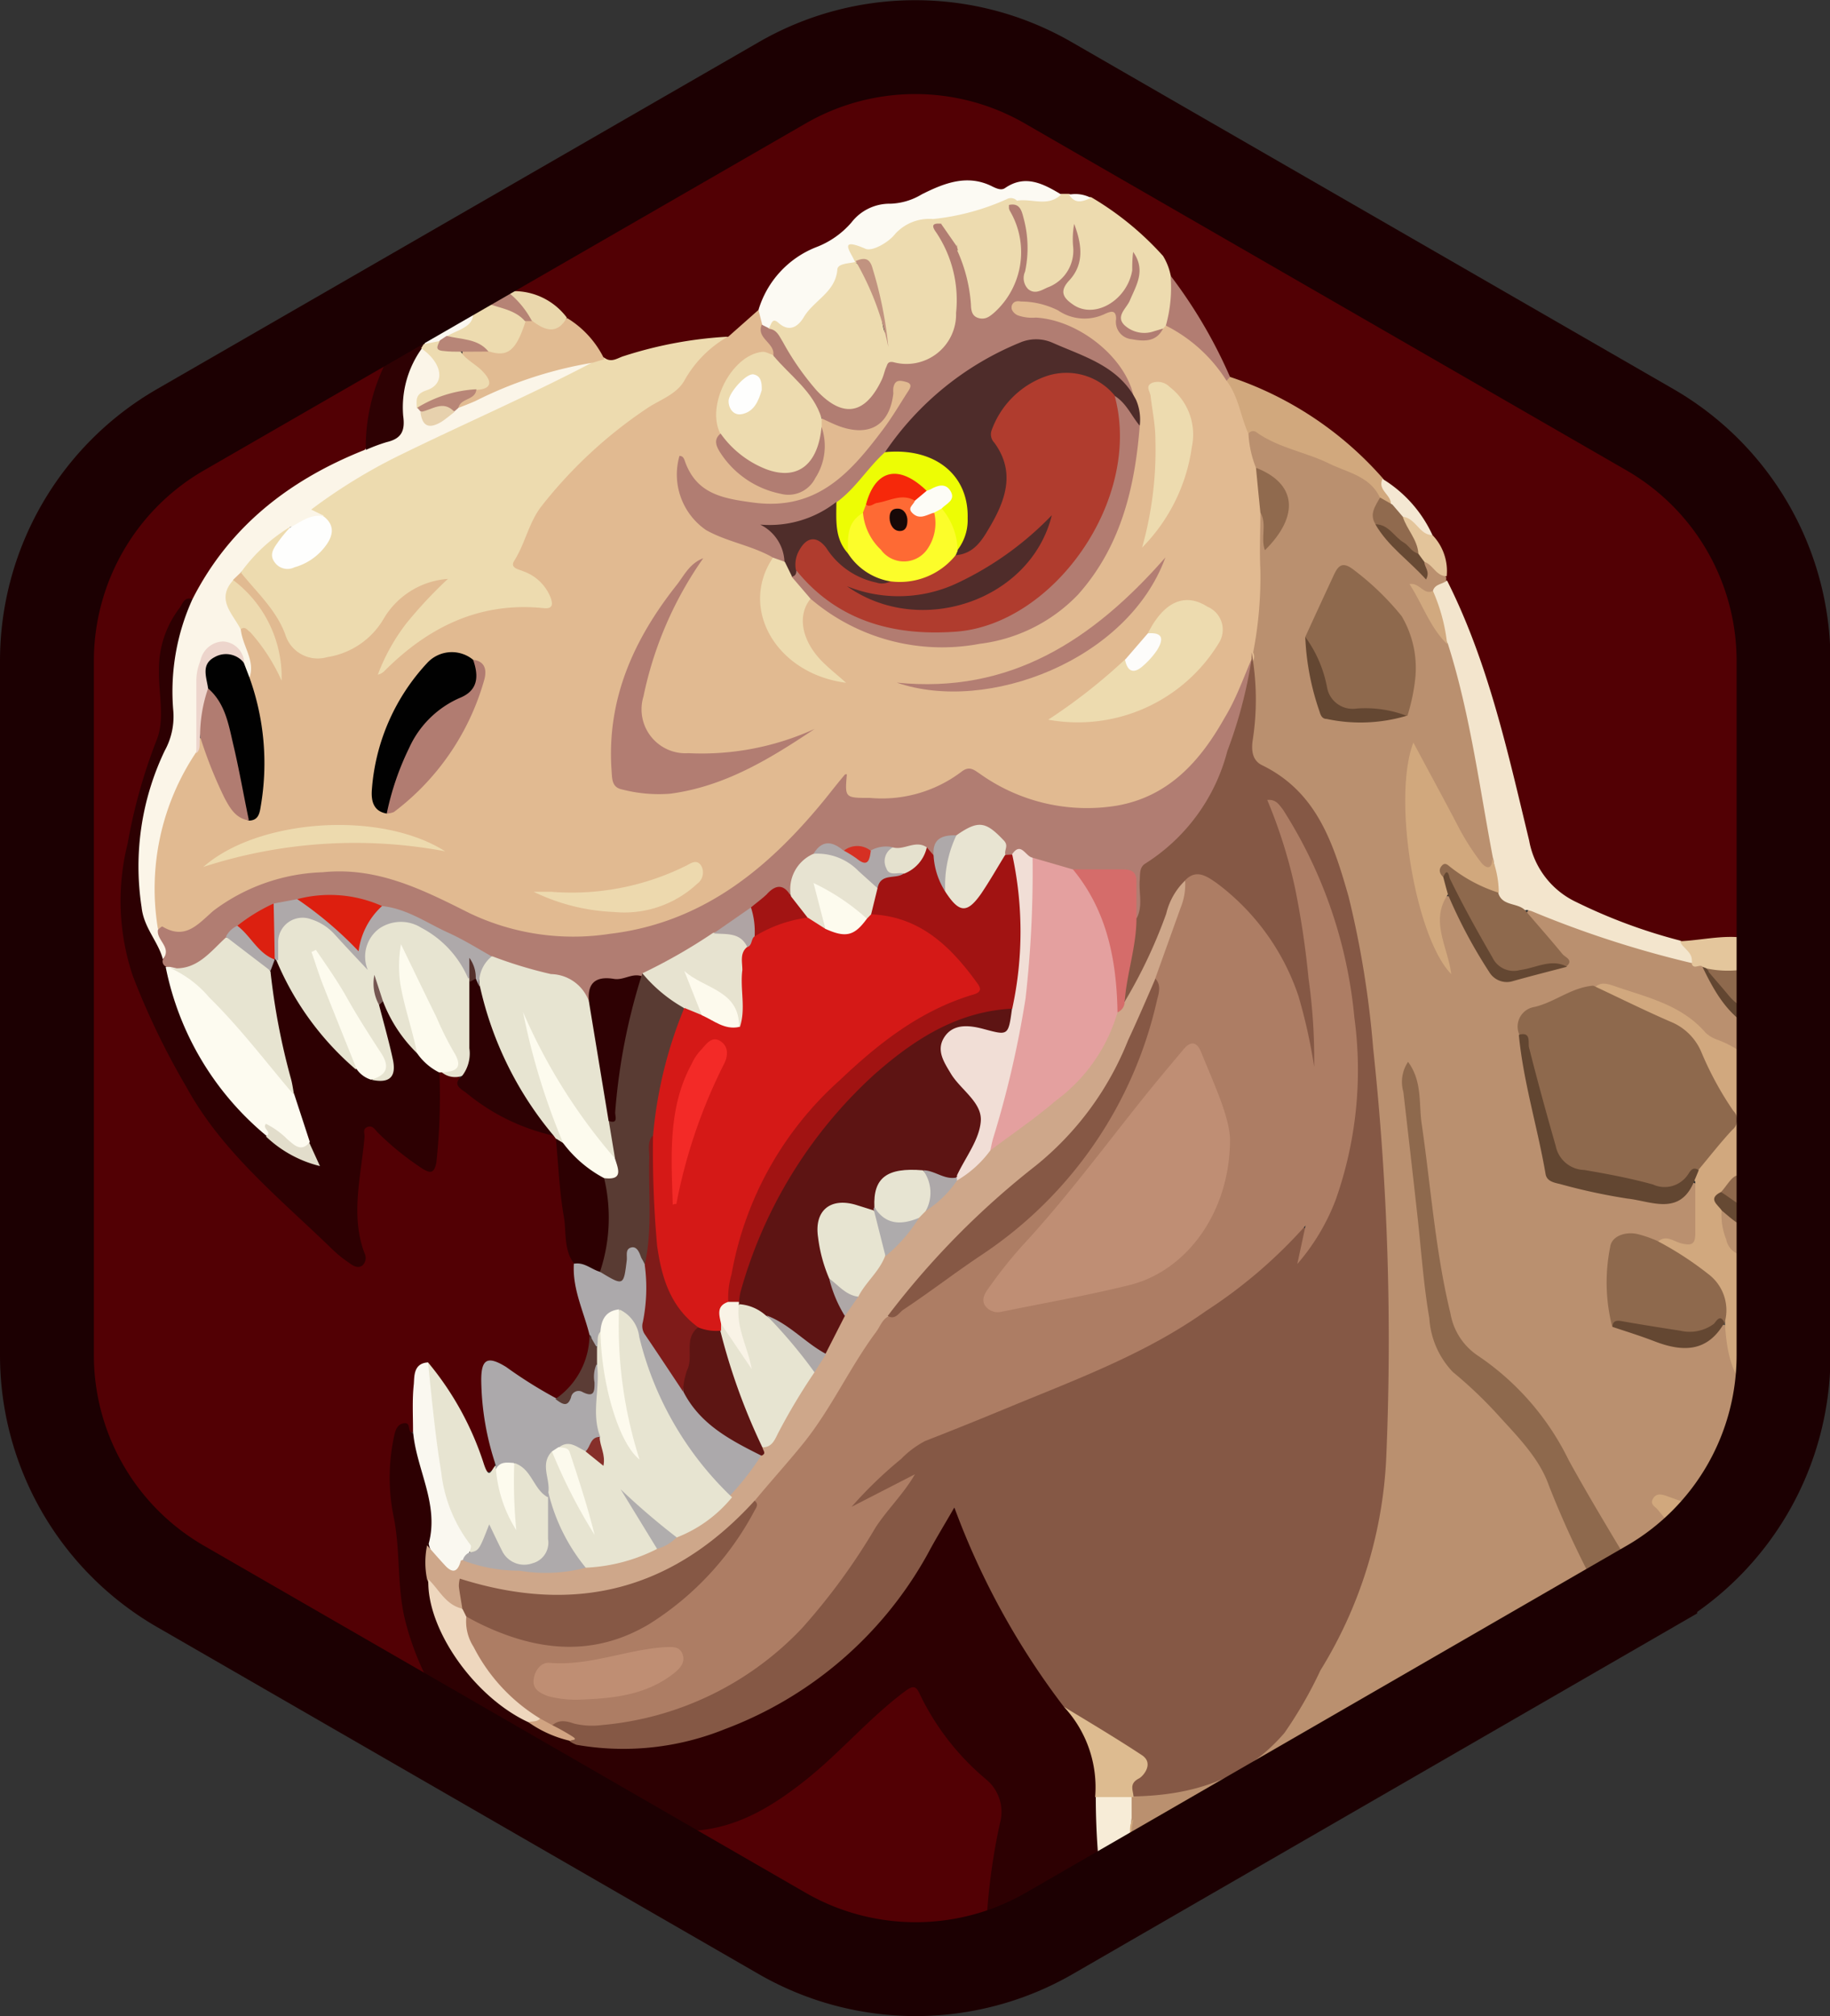 <svg xmlns="http://www.w3.org/2000/svg" viewBox="0 0 116.97 128.86"><rect x="0" y="0" width="116.97" height="128.86" fill="#333333" stroke="none"/><defs><style>.cls-1{fill:#520004;}.cls-2{fill:#ba906f;}.cls-3{fill:#2d0002;}.cls-4{fill:#f7ecd7;}.cls-5{fill:#d1a97e;}.cls-6{fill:#e1ba91;}.cls-7{fill:#eddbaf;}.cls-8{fill:#fbf5e8;}.cls-9{fill:#e7e4d1;}.cls-10{fill:#f3e5cd;}.cls-11{fill:#fcfaf3;}.cls-12{fill:#aca9ab;}.cls-13{fill:#d1a87d;}.cls-14{fill:#e1bb92;}.cls-15{fill:#2d0103;}.cls-16{fill:#faf8f0;}.cls-17{fill:#e4c69c;}.cls-18{fill:#2e0103;}.cls-19{fill:#fdfbee;}.cls-20{fill:#b27d72;}.cls-21{fill:#f6ebd6;}.cls-22{fill:#ead7ac;}.cls-23{fill:#e3c49a;}.cls-24{fill:#faf7f0;}.cls-25{fill:#5b3c35;}.cls-26{fill:#f4e7d2;}.cls-27{fill:#b68375;}.cls-28{fill:#855845;}.cls-29{fill:#d1a87e;}.cls-30{fill:#8e694d;}.cls-31{fill:#624631;}.cls-32{fill:#644732;}.cls-33{fill:#906a4e;}.cls-34{fill:#d1a97f;}.cls-35{fill:#684a34;}.cls-36{fill:#cea78a;}.cls-37{fill:#eed7be;}.cls-38{fill:#ddbb90;}.cls-39{fill:#d1a482;}.cls-40{fill:#b17d72;}.cls-41{fill:#4e2c2a;}.cls-42{fill:#b27c71;}.cls-43{fill:#010101;}.cls-44{fill:#b17c71;}.cls-45{fill:#b37e73;}.cls-46{fill:#eddaae;}.cls-47{fill:#edd9ae;}.cls-48{fill:#eddaaf;}.cls-49{fill:#edd5cc;}.cls-50{fill:#fdfcfa;}.cls-51{fill:#fefefd;}.cls-52{fill:#fdfbf0;}.cls-53{fill:#aea9aa;}.cls-54{fill:#e2ddcb;}.cls-55{fill:#745651;}.cls-56{fill:#eddbb0;}.cls-57{fill:#b88677;}.cls-58{fill:#e7d1ad;}.cls-59{fill:#54302c;}.cls-60{fill:#593b33;}.cls-61{fill:#aeaaab;}.cls-62{fill:#5d1513;}.cls-63{fill:#7f1b19;}.cls-64{fill:#fdfaed;}.cls-65{fill:#fcfaed;}.cls-66{fill:#862f2a;}.cls-67{fill:#b78577;}.cls-68{fill:#ad7d64;}.cls-69{fill:#d56c6a;}.cls-70{fill:#ba916f;}.cls-71{fill:#8f694d;}.cls-72{fill:#664933;}.cls-73{fill:#5d1413;}.cls-74{fill:#e4a09f;}.cls-75{fill:#865845;}.cls-76{fill:#f1ded6;}.cls-77{fill:#e7e4d2;}.cls-78{fill:#b0adad;}.cls-79{fill:#aeabac;}.cls-80{fill:#ada8a8;}.cls-81{fill:#ada8a9;}.cls-82{fill:#aea7a7;}.cls-83{fill:#a11312;}.cls-84{fill:#e7e3d0;}.cls-85{fill:#e7e3d1;}.cls-86{fill:#e8e4d2;}.cls-87{fill:#dd1f0f;}.cls-88{fill:#a21413;}.cls-89{fill:#aea8a9;}.cls-90{fill:#dc2010;}.cls-91{fill:#e5e1ce;}.cls-92{fill:#afa4a4;}.cls-93{fill:#d63023;}.cls-94{fill:#edfd04;}.cls-95{fill:#4f2d2a;}.cls-96{fill:#b03c2e;}.cls-97{fill:#fcfd2a;}.cls-98{fill:#d51917;}.cls-99{fill:#c19380;}.cls-100{fill:#bf8e74;}.cls-101{fill:#bf8e73;}.cls-102{fill:#f9f3e6;}.cls-103{fill:#fe6a34;}.cls-104{fill:#f6280a;}.cls-105{fill:#fdfcf6;}.cls-106{fill:#4f2c2a;}.cls-107{fill:#f32a27;}.cls-108{fill:#170807;}.cls-109{fill:none;stroke:#1c0002;stroke-miterlimit:10;stroke-width:6px;}</style></defs><g id="Calque_2" data-name="Calque 2"><g id="Calque_8" data-name="Calque 8"><path class="cls-1" d="M114,60.71H114c-.55-.1-1.11-.19-1.65-.32h0a18.25,18.25,0,0,0-4.43.08h-.38A27.56,27.56,0,0,1,100.65,58a5.85,5.85,0,0,1-3.28-4.29c-.69-3.21-1.52-6.37-2.45-9.52-.7-2.34-1.67-4.55-2.58-6.8l-.06-.13a.43.43,0,0,0,0,0,1.55,1.55,0,0,1-.06-.31.71.71,0,0,0,0-.14c0-.1,0-.2,0-.3a4.92,4.92,0,0,0-.84-2.1l-.16-.27h0c-.16-.26-.33-.51-.51-.77,0,0,0,0,0,0a10,10,0,0,0-2-2.28h0a2.69,2.69,0,0,0-.27-.2h0l-.1-.08A27.12,27.12,0,0,0,78.6,24.3l-.07,0,0,0s0,0,0,0h0a5,5,0,0,1-.85-1.33h0c-.16-.32-.3-.65-.46-1a35,35,0,0,0-2.11-3.48l-.23-.33c-.07-.12-.15-.24-.23-.36-.49-1.26-1.09-2.39-2.53-2.79-.4-.11-.6-.52-.82-.85a2.47,2.47,0,0,0-1.59-1.16l-.37-.11h0a3.39,3.39,0,0,0-.72-.12s0,0,0,0H68.3a2.5,2.5,0,0,1-.54-.07l-.1,0-.23-.1h0a3.75,3.75,0,0,0-3.19-.19,1,1,0,0,1-.81,0,5.35,5.35,0,0,0-4.48.56,2.47,2.47,0,0,1-1,.42,5.75,5.75,0,0,0-4.32,2.19,1.68,1.68,0,0,1-.71.43,7.22,7.22,0,0,0-4.24,4l-.08.09L48.5,20a5.3,5.3,0,0,1-2.06,1.75l-.4.07h0l-.57.1s0,0,0,0A34.35,34.35,0,0,0,40,23.14a1.69,1.69,0,0,1-1.27.05c-.07-.07-.15-.13-.22-.21l-.12-.11a16.73,16.73,0,0,0-2.24-2.37L36,20.44h0a4.57,4.57,0,0,0-3.22-1.48h-.36a5.25,5.25,0,0,0-1.25.19h0l-.33.1-.16.05c-.19.08-.39.16-.57.25h0l-.15.05c-1.09.37-1.73,1.37-2.66,2l-.1.07h0a3,3,0,0,0-2.3,1.83c-.82,1.59-.88,3.34-1.24,5l0,.14a0,0,0,0,1,0,0h0a1.68,1.68,0,0,1-1.08.83A18.26,18.26,0,0,0,13,37.76a1.75,1.75,0,0,1-.61.71h0l-.21.14h0a0,0,0,0,1,0,0A4.31,4.31,0,0,0,10.75,41a8.35,8.35,0,0,0-.26,2.73,14.09,14.09,0,0,1-.87,5.61,27.2,27.2,0,0,0-1.54,7.34c-.34,4,1.22,7.52,3.11,10.89a27.73,27.73,0,0,0,4.25,6.2c2.1,2.13,4.2,4.26,6.49,6.18.21.17.44.46.72.3s.13-.58.06-.86c-.51-2.29,0-4.53.27-6.78.12-1,.61-1.12,1.39-.48s1.28,1.07,1.93,1.61c.29.24.59.65,1,.44s.35-.69.39-1.07c.08-1,0-2,0-3a3.32,3.32,0,0,1,.19-1.53.27.27,0,0,1,.07-.08l0,0a.51.51,0,0,1,.18-.09h.21a2.28,2.28,0,0,1,.45,0h0a1.37,1.37,0,0,1,.56.21l0,.13h0a1.19,1.19,0,0,0,.4.76,18.21,18.21,0,0,0,4.91,2.64h0a3.88,3.88,0,0,1,.36.15h0l.26.11a1,1,0,0,1,.33.47,0,0,0,0,1,0,0h0c0,.06,0,.11,0,.17.46,1.87.38,3.81.71,5.69a15.88,15.88,0,0,0,.38,1.82s0,0,0,0,0,0,0,.08a34.84,34.84,0,0,0,1,4.5c0,.17,0,.34,0,.5h0c0,.09,0,.17,0,.26a4.71,4.71,0,0,1-1.62,3.16h0a4.51,4.51,0,0,1-.55.39h0l-.13.07a3.28,3.28,0,0,1-1.79-.84c-.54-.35-1-.79-1.57-1.09-.79-.41-1.06-.25-1.14.64a11.66,11.66,0,0,0,.37,3.06,9.35,9.35,0,0,1,.36,2.23l0,.11h0a0,0,0,0,0,0,0,.28.28,0,0,1,0,.12l0,0v0a.49.49,0,0,1-.48.32c-.4,0-.5-.35-.6-.64A25.07,25.07,0,0,0,28,88.45c-.18-.28-.27-.63-.58-.79h0a.44.44,0,0,0-.16-.06.69.69,0,0,0-.17.17v0c-.4.49-.27,1.1-.32,1.68s.15,1.44-.28,2.09l-.11,0h0c-.52.07-.76.38-.87.94a14.85,14.85,0,0,0,.17,5.36,22.47,22.47,0,0,1,.39,4.17,9.29,9.29,0,0,0,1.28,4.45,20.33,20.33,0,0,0,6.11,7.27,17.5,17.5,0,0,0,8.49,2.9c4.61.58,8.05-1.66,11.14-4.69a46.1,46.1,0,0,1,4.37-3.9c.91-.69,1.26-.65,1.78.34a19.63,19.63,0,0,0,4,5,3.24,3.24,0,0,1,1,3.12,40.93,40.93,0,0,0-.9,8.33,1,1,0,0,1,0,.24l0,.23H54.42A17.29,17.29,0,0,1,50,123.58l-13.52-7.81h0a14.45,14.45,0,0,1-3-1.6c-.23-.16-.45-.33-.67-.5l0,0L11.53,101.39A17.06,17.06,0,0,1,3,86.62V42.25a17.06,17.06,0,0,1,8.53-14.78L50,5.29A16.61,16.61,0,0,1,54.42,3.5h8.14A16.61,16.61,0,0,1,67,5.29l38.42,22.18A17.06,17.06,0,0,1,114,42.25V60.69Z"/><path class="cls-2" d="M109.53,62.77c-.11-.21-.22-.42-.32-.65l0,0s0-.07,0-.11l-.05-.08-.07-.12a1,1,0,0,0-.65-.37l-.27-.07a.64.64,0,0,1-.18-.06,74.23,74.23,0,0,1-9.08-3,1.87,1.87,0,0,0-1.16-.2.6.6,0,0,0-.11.14h0c-.26.45.24.68.44,1,.51.79,1.43,1.29,1.65,2.3l-.17.06h0c-.89.32-1.8.41-2.69.73H96.7a1.06,1.06,0,0,1-1.32-.49,19.05,19.05,0,0,1-1.87-3.36,1.42,1.42,0,0,1-.12-.25l-.06-.14a5.5,5.5,0,0,0-.28-.6h0s0,0,0,0,0,0,0,0l0,0a.59.59,0,0,0-.45-.22h-.14a1.53,1.53,0,0,0-.68,1.33,7,7,0,0,0,.34,2.35c-1.42-4-2.42-8.06-1.65-12.54.51,1,.93,1.88,1.4,2.75A28.41,28.41,0,0,0,94.12,55c.54.7,1,.79,1.33.3h0l.07-.09h0a3.85,3.85,0,0,0,.19-.44c-.26-2.3-.81-4.56-1.24-6.83a27.39,27.39,0,0,0-1.64-6.6c-.13-.18-.26-.34-.37-.52v0c-.15-.22-.3-.44-.43-.67l0-.06c-.43-.71-.84-1.45-1.27-2.18a5.77,5.77,0,0,0,.85.06h.08c.15,0,0-.2,0-.31h0a.1.1,0,0,1,0-.05h0a.52.52,0,0,1,.21.05c.15.06.29,0,.39-.18a1.87,1.87,0,0,0,.15-.32,2.45,2.45,0,0,1,0-.27,3.17,3.17,0,0,1-.28-.34A1.21,1.21,0,0,0,91,35.86l0,0,0,0c-.07.1-.1.28-.19.28s-.08,0-.14-.09c-.53-.58-1.16-1.07-1.7-1.65l0,0a4.51,4.51,0,0,1-.64-.85h0l-.09-.17a1.94,1.94,0,0,1,.11-1.32,1.06,1.06,0,0,0,0-.19,1,1,0,0,0,0-.25c-.12-.8-.81-1-1.36-1.38-2-1.28-4.4-1.6-6.42-2.8a.64.64,0,0,0-.8,0h0s0,0-.06.06h0a1.76,1.76,0,0,0-.12.2A2.83,2.83,0,0,0,80,29.87a1.34,1.34,0,0,1,.28.18h0l.16.14s0,0,0,0c.44.41.73.95,1.18,1.36a1.16,1.16,0,0,1,.21,1.77,9.59,9.59,0,0,1-.73,1.11c-.11-.48,0-1-.17-1.38s-.26-.36-.38-.34h0a0,0,0,0,0,0,0,.68.68,0,0,0-.3.38c-.27,2.8.06,5.62-.47,8.4a8.7,8.7,0,0,1,.13.87s0,0,0,.08h0l0,.25v0c0,.4.05.81.05,1.21,0,.94-.08,1.88-.17,2.8a2.56,2.56,0,0,0,1.4,2.86,7.87,7.87,0,0,1,3.4,4,29,29,0,0,1,2,7q.48,3.38.79,6.78c.38,4.26.76,8.51.83,12.79.06,3.35-.05,6.71,0,10.07a31.9,31.9,0,0,1-2.79,13.38c-.66,1.55-1.6,3-2.32,4.47a10.33,10.33,0,0,1-8.45,6.07,5.45,5.45,0,0,0-2.38.54,0,0,0,0,0,0,0h0l0,0a0,0,0,0,1,0,0,2.17,2.17,0,0,0-.27,1.32,17.82,17.82,0,0,1,0,1.79,7.36,7.36,0,0,0,.08,1.56v0a2.56,2.56,0,0,0,.28.74h0l.07.11.4-.23,29.93-17.29.28-.16c-1.06-1.93-2-3.89-3-5.87A19.5,19.5,0,0,0,99,94a29,29,0,0,0-5.06-5.88A5.84,5.84,0,0,1,92,85.26a15.39,15.39,0,0,1-.6-2.93c-.23-2.1-.39-4.21-.64-6.31-.27-2.36-.5-4.73-.73-7.1a2.23,2.23,0,0,1,.22.94c.56,4.35.95,8.73,1.8,13a6.52,6.52,0,0,0,2.88,4.59A12.29,12.29,0,0,1,99,92c1.81,3.24,3.82,6.36,5.66,9.59a2,2,0,0,0,.12.19l.27-.16.37-.21a18.4,18.4,0,0,0,2.81-2l.25-.25c-.77-1-1.47-2-2.22-3a38.54,38.54,0,0,1,3.9,1.25,3.25,3.25,0,0,0,.23-.29,16.86,16.86,0,0,0,3.13-6.62l.06-.25h0a8.51,8.51,0,0,1-3.26-5.5l-.09-.07h0a0,0,0,0,0,0,0h0a.29.29,0,0,0-.16,0,1.32,1.32,0,0,0-.73.54h0l-.15.19a1.36,1.36,0,0,1-1.35.56,23,23,0,0,1-3.66-1h0a6.35,6.35,0,0,1-.77-.41h0a3.19,3.19,0,0,1-.19-1.17c0-.4,0-.79,0-1.18,0-2.9,0-2.94,2.85-2.54h0a1.51,1.51,0,0,1,.3,0h0c.38,0,.76.16,1.15.22.62.08,1-.18,1.09-.8a7.12,7.12,0,0,0-.19-3.4.46.46,0,0,0-.13-.08.35.35,0,0,0-.17,0,.32.32,0,0,0-.14,0h0a.53.53,0,0,0-.14.12,1.74,1.74,0,0,0-.18.22,1.64,1.64,0,0,1-1.77.68,43,43,0,0,1-5.73-1.13c-.53-.15-1-.38-1.11-.95-.4-2-.91-4.05-1.3-6.09,0,0,0,0,0,0l0-.14s0,0,0-.06c-.12-.61-.22-1.24-.3-1.86,0,0,0-.09,0-.14h0a1.24,1.24,0,0,1,.77-1.31,25.08,25.08,0,0,1,3.72-1.53h0l.47,0h0A10.62,10.62,0,0,1,108,65.51a10.12,10.12,0,0,0,2.06,1.4,5.29,5.29,0,0,1,2.45,2A3.55,3.55,0,0,0,114,70.23V66.05A7.2,7.2,0,0,1,109.53,62.77Z"/><path class="cls-3" d="M70.91,121.33l-.39.23-3.5,2a16.86,16.86,0,0,1-3.64,1.56l0,.23H63v-.12a39.39,39.39,0,0,1,.92-8.72,2.69,2.69,0,0,0-.89-2.78,16.29,16.29,0,0,1-4.23-5.43c-.23-.52-.41-.61-.94-.21-2.31,1.72-4.16,3.94-6.41,5.72s-4.72,3.28-7.86,3.22a20.49,20.49,0,0,1-7.19-1.28h0a14.45,14.45,0,0,1-3-1.6c-.23-.16-.45-.33-.67-.5l0,0a17.76,17.76,0,0,1-6.88-10.28c-.47-2.07-.26-4.28-.68-6.38a12.52,12.52,0,0,1,0-5.1c.08-.38.17-.85.64-.92s.23.46.48.59h0c.47.27.52.76.61,1.22.19.85.37,1.71.63,2.54a5.84,5.84,0,0,1,.12,3.51,2.71,2.71,0,0,0,0,.29h0a3.23,3.23,0,0,0,0,.44h0c0,.38,0,.76,0,1.14a3.48,3.48,0,0,0,0,.55c0,.17,0,.33,0,.49A8.35,8.35,0,0,0,29.59,106a12.41,12.41,0,0,0,4.3,3.84l.36.2.19.1c.31.16.61.31.93.44h0c.39.17.79.32,1.2.46h.07s0,0,0,0c5,1.07,9.38-.35,13.61-2.84a25.83,25.83,0,0,0,9.57-10.47c.1-.17.18-.36.28-.52.22-.36.39-.86.89-.82h0c.44.06.55.55.68.91,1.53,4.31,4.06,8,6.62,11.77a2,2,0,0,0,.26.39h0a0,0,0,0,0,0,0c.19.19.35.39.51.58h0a6.35,6.35,0,0,1,1.26,4.58c0,.07,0,.14,0,.21h0s0,.08,0,.13A58.13,58.13,0,0,0,70.91,121.33Z"/><path class="cls-4" d="M72.44,120.45l-.25.14-1.28.74-.39.23a48.22,48.22,0,0,1-.48-6.69h0a2.09,2.09,0,0,1,.34-.21,2.29,2.29,0,0,1,1.83,0h0l.12.12h0a0,0,0,0,0,0,0l0,1.42a13.31,13.31,0,0,0-.12,1.53h0a17.41,17.41,0,0,0,.17,2.5h0S72.43,120.4,72.44,120.45Z"/><path class="cls-5" d="M72.89,120.19l-.4.23,0,0-.25.14c0-.34,0-.68,0-1v0q0-1.07,0-2.13c0-.39-.09-.81.2-1.15a5.84,5.84,0,0,0-.12,1.53h0A6.52,6.52,0,0,0,72.89,120.19Z"/><path class="cls-6" d="M79.8,27.73a6.76,6.76,0,0,0,.48,2.17,2.49,2.49,0,0,1,.28,2.85c0,1.23-.06,2.45,0,3.68a25.2,25.2,0,0,1-.46,5.27.6.6,0,0,1,0,.54c-.93,3.51-2.63,6.57-5.78,8.5-3.7,2.26-7.45,1.47-11-.47a2.19,2.19,0,0,0-2.6,0,9,9,0,0,1-5.78,1.07,1.17,1.17,0,0,1-1.2-1,25.37,25.37,0,0,1-6,6.12C41.44,61,34.85,61.53,28,57.83a13.44,13.44,0,0,0-12.85-.16,4.22,4.22,0,0,0-1.47,1,2.8,2.8,0,0,1-3.72.79c-.79-1.29-.47-2.72-.34-4a15.75,15.75,0,0,1,2.54-7.34c.23-.29.31-.67.56-.94.65-.06.6.51.74.87a17.42,17.42,0,0,0,1.15,2.74c.31.52.55,1.17,1.34,1.17a2.88,2.88,0,0,0,.54-2,19.1,19.1,0,0,0-.77-6.46c.24-1.12-.53-2.09-.49-3.18.25-.63.63-.33.93-.09a5.36,5.36,0,0,1,1.64,2.41,8.56,8.56,0,0,0-2.46-4.76,1.23,1.23,0,0,1-.53-.76.58.58,0,0,1,.57-.57,7.46,7.46,0,0,1,2.86,3.28c.47.84.68,1.83,1.91,1.85a3.77,3.77,0,0,0,3.39-1.41,11,11,0,0,1,2.92-3,3.89,3.89,0,0,1,1.4-.65c.36-.06.77-.1,1,.29s-.13.6-.35.83c-.52.55-1.15,1-1.64,1.57a31.29,31.29,0,0,0-2,2.89,12.8,12.8,0,0,1,8.56-3.75c.24,0,.48,0,.72,0s.52.1.61-.21-.13-.45-.29-.63a2.77,2.77,0,0,0-1-.7c-.84-.4-.95-.9-.6-1.82C34.25,31.43,37,29,40,26.71a28.59,28.59,0,0,1,2.66-1.84,3.86,3.86,0,0,0,1.21-1.3,4.18,4.18,0,0,1,2.68-2.05l1.93-1.71a1.24,1.24,0,0,1,.41.87c0,.75,1,1.19.55,2.06a3.89,3.89,0,0,0-3.2,5c.06,1.85,3,4,4.67,3.41a2.27,2.27,0,0,0,1.35-1.7,4.64,4.64,0,0,0,.1-2.25.59.59,0,0,1,.2-.48c.54-.14,1,.18,1.5.29a2,2,0,0,0,2.66-1.63c.05-.19.06-.39.12-.58A.81.81,0,0,1,58,24.2c.58.22.44.71.22,1.1a21.44,21.44,0,0,1-2.68,3.81c-3.06,3.38-4.15,3.77-8.71,3.25a3.62,3.62,0,0,1-3.17-2.46c.06,2.6.74,3.5,3.18,4.39.91.33,1.95.42,2.66,1.22.11.49-.22.83-.39,1.23a3.41,3.41,0,0,0,.58,3.89A10.4,10.4,0,0,0,53,43.09a5.18,5.18,0,0,1-1.84-2.77c-.32-1.12-.08-1.7.81-2.15a8,8,0,0,1,1.84,1.09,13,13,0,0,0,11.38.84,9.39,9.39,0,0,0,5.19-4.71,21.51,21.51,0,0,0,2.18-8.13,4.25,4.25,0,0,0-.2-1.63c-.46-2.43-3-4.6-5.78-5a5.17,5.17,0,0,1-1.29-.2c-.39-.16-.72-.39-.66-.87S65,19,65.44,19a4.43,4.43,0,0,1,2.2.43,3.35,3.35,0,0,0,3,.36.76.76,0,0,1,1.11.53c.51,1.29,1.1,1.44,2.33.64a1.23,1.23,0,0,1,.48-.25c2,.54,3.07,2,4.07,3.63A4.7,4.7,0,0,1,79.8,27.73Z"/><path class="cls-7" d="M46.52,21.52a7.35,7.35,0,0,0-2.74,2.74c-.5.95-1.6,1.28-2.44,1.85a29.19,29.19,0,0,0-6.71,6.22c-.83,1.05-1.05,2.39-1.76,3.51-.31.48.32.55.59.68a2.91,2.91,0,0,1,1.74,1.69c.11.33.2.73-.45.66-4.06-.42-7.35,1.19-10.16,4a.85.85,0,0,1-.44.25A12.63,12.63,0,0,1,26,39.81,28.3,28.3,0,0,1,28.63,37a5.2,5.2,0,0,0-4.12,2.57A5.06,5.06,0,0,1,20.92,42a2.17,2.17,0,0,1-2.69-1.46c-.59-1.58-1.82-2.68-2.83-3.94a4.85,4.85,0,0,1,3.1-3c.25.58-.3.84-.51,1.24s-.27.5-.09.77.53.29.85.23c1.46-.28,2.27-1.58,1.65-2.66-.92-.64-.93-.73,0-1.38a36.89,36.89,0,0,1,7.15-4.06c3.11-1.32,6.11-2.87,9.14-4.37.35-.17.73-.31,1.1-.45a1.05,1.05,0,0,1,.85-.05c.45.34.85,0,1.23-.11A26.26,26.26,0,0,1,46.52,21.52Z"/><path class="cls-3" d="M28.09,68.58a39.21,39.21,0,0,1-.2,5.73c-.14.69-.38.69-.85.41a18.27,18.27,0,0,1-2.87-2.31c-.19-.18-.34-.51-.68-.38s-.17.42-.19.64c-.21,2.48-.92,5,0,7.43a.66.66,0,0,1-.13.78c-.32.23-.63,0-.88-.18a7.86,7.86,0,0,1-1.1-.9c-3.33-3.23-7-6.16-9.28-10.33a48.17,48.17,0,0,1-3.42-7.09,15.08,15.08,0,0,1-.33-8.47,34.81,34.81,0,0,1,1.82-6.53c.59-1.37.15-3,.18-4.51a6.41,6.41,0,0,1,1.31-4c.2-.26.31-.79.87-.56.28.38.1.77,0,1.13a12.38,12.38,0,0,0-.79,5.29,8,8,0,0,1-.86,4C9,52,9.12,55.47,9.57,59c.11.82,1,1.25,1.11,2.08,0,.25.11.49.17.73A21.44,21.44,0,0,0,16,71.4a8,8,0,0,0,1.18,1A8.66,8.66,0,0,0,19.8,74c0-.4-.25-.66-.35-1-.36-1-.7-2.07-1-3.13q-.79-3.06-1.36-6.16A5.22,5.22,0,0,1,17,62.18a1.16,1.16,0,0,1,.43-.84.54.54,0,0,1,.35-.08,1.43,1.43,0,0,1,.58.74,19.69,19.69,0,0,0,4.58,6.06,2.71,2.71,0,0,0,1,.69c.89,0,.9-.51.79-1.19-.18-1.13-.79-2.16-.69-3.34a.47.47,0,0,1,.37-.32c.8.32.86,1.19,1.29,1.79s.69,1,1.08,1.44S27.9,67.89,28.09,68.58Z"/><path class="cls-8" d="M10.41,61.31c-.31-1.16-1.22-2-1.36-3.33a17.13,17.13,0,0,1,1.48-10,4.52,4.52,0,0,0,.54-2.62A14.25,14.25,0,0,1,12.3,38.3c2.38-4.69,6.25-7.65,11-9.54a9.67,9.67,0,0,0,2.18-4,4.59,4.59,0,0,1,1.29-2.65c.87-.15,1.2.47,1.45,1.11a1.47,1.47,0,0,1-.5,1.72c-.28.25-.75.34-.74.85a1.83,1.83,0,0,0,.12.46c.76,1.16,1.21-.09,1.8-.23a4.27,4.27,0,0,1,.44-.3,32.81,32.81,0,0,1,7-2.67c.52-.12,1.07-.4,1.57.09-4.13,2.17-8.39,4-12.59,6.07a35.07,35.07,0,0,0-5.43,3.36l.8.39a3.4,3.4,0,0,1-2.15.72,10.66,10.66,0,0,0-3.13,2.89l-.49.47c-.45,1.14.4,2.08.47,3.14s.93,2,.57,3.1c-.42-.14-.52-.51-.66-.87-.19-.57-.51-1-1.18-1s-.9.55-1.1,1.11a3.9,3.9,0,0,0-.13,1.17,18.21,18.21,0,0,1-.33,4.36,15.65,15.65,0,0,0-2.47,11.29C11,60.38,11,60.6,10.41,61.31Z"/><path class="cls-9" d="M26.66,67.32A9.22,9.22,0,0,1,24.48,64a1.89,1.89,0,0,1-.54-1.57c-.08.62.32,1.19.29,1.81.3,1.16.63,2.31.88,3.47s-.25,1.54-1.34,1.31a1.55,1.55,0,0,0,0-2.14c-1.11-1.74-2.21-3.49-3.26-5.11.71,1.74,1.39,3.64,2.23,5.48.16.35.4.72,0,1.1a18.63,18.63,0,0,1-5.06-6.94,1.93,1.93,0,0,1,.34-2.5,2,2,0,0,1,2.55-.1A11,11,0,0,1,23,61a2.58,2.58,0,0,1,1.57-2.19,3.12,3.12,0,0,1,2.84.38,6.29,6.29,0,0,1,2.83,3.42,1.89,1.89,0,0,1,.08.4c.1,1.42.08,2.84,0,4.26,0,.64-.1,1.28-.86,1.52a1.34,1.34,0,0,1-1.22-.25A1.11,1.11,0,0,0,28.53,67c-1-1.9-2-3.79-2.79-5.74a23,23,0,0,0,1,4.85C26.83,66.49,27,66.92,26.66,67.32Z"/><path class="cls-10" d="M91.59,37.77c.12-.45.62-.42.9-.67,2.65,5.26,3.89,11,5.25,16.62a5.39,5.39,0,0,0,3,3.93,34.63,34.63,0,0,0,6.66,2.47c.42.27.91.47,1,1,0,.21.11.49-.29.43a66.07,66.07,0,0,1-10.18-3.3,2.14,2.14,0,0,0-.34-.09,1.67,1.67,0,0,1-2-1.15c-.35-.71.08-1.48-.17-2.2-.87-4.58-1.46-9.22-2.88-13.68A6.64,6.64,0,0,1,91.59,37.77Z"/><path class="cls-9" d="M35.53,72.78l-.14-.19a6,6,0,0,1-2.07-2.26A19.47,19.47,0,0,1,30.4,63a1.89,1.89,0,0,1,1-2c.88-.15,1.6.4,2.39.6a8.27,8.27,0,0,0,1.38.37A2.79,2.79,0,0,1,38,64.21a41.72,41.72,0,0,1,1,5.65c.09.55.21,1.09.25,1.65,0,.82.56,1.58.28,2.43-.63.38-.84-.23-1.1-.53a25.26,25.26,0,0,1-4.48-7.35c.53,1.62,1.22,3.89,2.11,6.09a1,1,0,0,1,0,.91C35.73,73.24,35.63,73,35.53,72.78Z"/><path class="cls-7" d="M74.52,20.81l-.17.18-.31.2a1.66,1.66,0,0,1-2.19-.14c-.59-.58-.34-1.35,0-2a3.89,3.89,0,0,0,.74-2.36A3.13,3.13,0,0,1,69.82,20a2,2,0,0,1-1.95-.92c-.45-.71.14-1.08.49-1.55s.5-1.09.42-2.45a3,3,0,0,1-1.37,3.33,1.53,1.53,0,0,1-1.78.21c-.6-.4-.46-1-.38-1.63.18-1.4.29-2.8-.81-3.93,0-.34.23-.44.49-.54,1-.19,1.94,0,2.9-.13h.5a2.28,2.28,0,0,0,1.41.21,19.38,19.38,0,0,1,4.6,3.76,3.83,3.83,0,0,1,.48,1.21C75.12,18.72,75.59,19.83,74.52,20.81Z"/><path class="cls-11" d="M67.83,12.43c-.85.83-1.9.23-2.84.4-.1-.08-.25-.15-.33-.08-1.41,1.15-3.13,1.32-4.84,1.58a4.77,4.77,0,0,0-2.53.9c-.72.61-1.76.66-2.5,1.29a.64.64,0,0,1-.13.29c-1,.56-1.28,1.76-2,2.58-1,1.06-1.83,2.05-3.43,1.7a.43.43,0,0,1-.51-.34l-.24-.94a6.23,6.23,0,0,1,3.66-4,5.6,5.6,0,0,0,2.29-1.6,3.08,3.08,0,0,1,2.49-1.19,4.12,4.12,0,0,0,2-.6c1.42-.71,2.92-1.32,4.53-.49.27.13.56.25.79.09C65.53,11.13,66.68,11.74,67.83,12.43Z"/><path class="cls-9" d="M27.36,87.08a19.4,19.4,0,0,1,3.58,6.53c.34,1,.45.34.72.07l.15.12a24.8,24.8,0,0,1,1,3.27,6.56,6.56,0,0,1,0-3.51c.57-.34.87.12,1.18.43a8.13,8.13,0,0,1,1.24,1.71,11,11,0,0,1,.21,2.5,1.88,1.88,0,0,1-1.36,2,2,2,0,0,1-2.29-1.1,5.11,5.11,0,0,1-.39-.81c-.23.67-.41,1.32-1.29,1a9.73,9.73,0,0,1-2.16-4.92c-.24-2-.61-4-.76-6C27.1,88,27,87.48,27.36,87.08Z"/><path class="cls-12" d="M37.68,85.32c-.37-1.5-1.1-2.93-1-4.55.65-.49,1.16,0,1.72.22,1.1.53,1.11.54,1.35-.55.08-.39.15-.83.63-.88s.6.31.79.62a3.41,3.41,0,0,1,.3.64,9.68,9.68,0,0,1,.06,3,3,3,0,0,0,.59,2.24c.63.83,1.09,1.76,1.67,2.62a9.69,9.69,0,0,0,3.74,3.42c.44.25,1,.39,1.22.91a4,4,0,0,1-2,2.75c-.88-.14-1.31-.86-1.81-1.47a22.15,22.15,0,0,1-4.35-8.46,2.44,2.44,0,0,0-1-1.7c-.68,0-.8.57-1,1-.13.32-.14.68-.43.92C37.56,86.12,38,85.51,37.68,85.32Z"/><path class="cls-12" d="M35,95.69c-.92-.51-1-1.82-2.13-2.18a1.42,1.42,0,0,1-1.17.39.25.25,0,0,1,0-.22,17.62,17.62,0,0,1-.94-5.48c0-1.36.42-1.55,1.59-.83a28.83,28.83,0,0,0,3.19,2,2.77,2.77,0,0,0,2.11-1.51c.16-.3.06-.86.69-.56.37,1.41,0,2.86.23,4.28a2.31,2.31,0,0,1-1,1.2c-.56.21-1.08-.39-1.65-.1a1,1,0,0,0-.45.36c-.37.76.1,1.59-.2,2.36A.59.59,0,0,1,35,95.69Z"/><path class="cls-13" d="M79.8,27.73c-.51-1.11-.63-2.39-1.4-3.39.07-.09.07-.24.22-.25a22.39,22.39,0,0,1,9.8,6.52c.13.58.92.95.54,1.69-.45.13-.66-.11-.76-.5-.64-1.37-2.08-1.6-3.24-2.17-1.51-.74-3.25-1-4.65-2A.34.34,0,0,0,79.8,27.73Z"/><path class="cls-14" d="M37.9,23.18a26.15,26.15,0,0,0-7.51,2.45c-.36.16-.73.3-1.09.44-.12-.83.75-.85,1.08-1.32.74-.46.22-.8-.07-1.22s-1.08-.51-.64-1.26a2.69,2.69,0,0,1,1.38-.12A1.43,1.43,0,0,0,33,21.3a2.24,2.24,0,0,1,.59-.87.74.74,0,0,1,.48-.1,2.09,2.09,0,0,0,2.18,0,6.23,6.23,0,0,1,2.38,2.63Z"/><path class="cls-15" d="M30.68,63.06a22.37,22.37,0,0,0,4.71,9.53,13.32,13.32,0,0,1-5.59-2.74c-.3-.23-.94-.52-.28-1.06A2.34,2.34,0,0,0,30,67c0-1.41,0-2.83,0-4.25.09-.2.2-.37.47-.3S30.59,62.88,30.68,63.06Z"/><path class="cls-3" d="M38.35,81.29c-.56-.16-1-.63-1.65-.52-.68-.87-.49-2-.66-3-.29-1.66-.35-3.36-.51-5l.47.29a16.75,16.75,0,0,1,3,2.36,11.31,11.31,0,0,1-.07,5.27C38.88,81,38.78,81.34,38.35,81.29Z"/><path class="cls-16" d="M27.36,87.08c.24,2.35.46,4.7.84,7a9.31,9.31,0,0,0,1.88,4.67c.06.08,0,.29-.08.44a2.11,2.11,0,0,1-.24.81c-.51.88-1.06.55-1.64,0a2.76,2.76,0,0,1-.72-1.33c.69-2.55-.81-4.78-1-7.2,0-1-.06-2,.05-3C26.49,88,26.41,87.13,27.36,87.08Z"/><path class="cls-17" d="M114,60.71H114v1.55a8.91,8.91,0,0,0-3.16.12,2.17,2.17,0,0,1-1.57-.23l0,0-.09-.06h0l-.31-.25c-.18-.3-.57.16-.73-.21a.85.85,0,0,0,0-.26c0-.38-.3-.61-.53-.87a.83.83,0,0,1-.22-.34c1.68-.08,3.36-.58,5,0,.51.22,1,.42,1.56.59Z"/><path class="cls-18" d="M27,22.22a6.45,6.45,0,0,0-1.23,4.35c.14,1-.13,1.47-1.06,1.69a10.66,10.66,0,0,0-1.33.5,12.1,12.1,0,0,1,1.58-6.15,2.08,2.08,0,0,1,2.22-1.15.4.4,0,0,1,.14.42A.63.63,0,0,1,27,22.22Z"/><path class="cls-19" d="M26.66,67.32c-.3-1.51-.84-3-1.08-4.49a8,8,0,0,1,.05-2.48c.75,1.55,1.5,3.11,2.26,4.65A20.34,20.34,0,0,0,29,67.23c.62,1,.19,1.26-.73,1.31l-.21,0A3.77,3.77,0,0,1,26.66,67.32Z"/><path class="cls-7" d="M33.59,20.55c-.61,1.88-1.14,2.3-2.37,1.9-.81-.46-1.84-.24-2.61-.84a.35.35,0,0,1,.18-.57A1.93,1.93,0,0,0,30,19.29c.11-.22.33-.22.53-.26C31.65,19.26,33,19.21,33.59,20.55Z"/><path class="cls-20" d="M78.62,24.09l-.22.25a9.77,9.77,0,0,0-3.88-3.53,9,9,0,0,0,.3-3.19A31.37,31.37,0,0,1,78.62,24.09Z"/><path class="cls-21" d="M114,60.71H114V61l-1.53-.54-.12,0h0c-.21-.08-.27-.14.1-.28l1.56.22v.37Z"/><path class="cls-22" d="M36.23,20.3c-.5.92-1.19,1-2.19.22a4.25,4.25,0,0,1-1.62-1.89A4.22,4.22,0,0,1,36.23,20.3Z"/><path class="cls-23" d="M92.47,36.83c-.68,0-.87-.74-1.43-.92-.37,0-.5-.26-.65-.51-.13-.86-1.07-1.44-.8-2.42.48-.27.77,0,1.08.34s.5.68.89.88A3.32,3.32,0,0,1,92.47,36.83Z"/><path class="cls-24" d="M30,19.29c.78,1.52-.56,1.69-1.4,2.18a.73.73,0,0,1-.46.52c-.34.11-.69.29-1,0l.05-.5A5.93,5.93,0,0,1,30,19.29Z"/><path class="cls-25" d="M38.12,87.22A2,2,0,0,0,38,88.36c0,.55,0,1-.77.61a.49.49,0,0,0-.73.34c-.23.7-.6.4-1,.11a5,5,0,0,0,2.18-4.1l.44.76A.71.71,0,0,1,38.12,87.22Z"/><path class="cls-26" d="M91.56,34.2c-.87,0-1.07-1.16-2-1.18-.52,0-.63-.35-.66-.77.06-.62-.88-.92-.53-1.64A8.22,8.22,0,0,1,91.56,34.2Z"/><path class="cls-27" d="M32.42,18.63A5.79,5.79,0,0,1,34,20.52l-.45,0c-.83-.95-2.18-.8-3.11-1.52A3.62,3.62,0,0,1,32.42,18.63Z"/><path class="cls-11" d="M69.74,12.65c-.51.21-1,.44-1.41-.21A2.16,2.16,0,0,1,69.74,12.65Z"/><path class="cls-28" d="M80,42.12c0-.14,0-.28,0-.42a16.93,16.93,0,0,1,.06,5.68c-.09.73.06,1.26.61,1.53,3.51,1.71,4.56,5,5.53,8.4A61.59,61.59,0,0,1,87.77,67a175.09,175.09,0,0,1,.83,26.3,28.29,28.29,0,0,1-4.2,13.46,27,27,0,0,1-2.3,4c-2.58,3-5.93,4-9.7,4.06l0,0c-.4-.38-.52-.79-.09-1.23.76-.78.42-1.23-.39-1.72A21.78,21.78,0,0,1,68,109.09a48.73,48.73,0,0,1-7-12.74c-.63,1.1-1.19,2-1.72,3a24.74,24.74,0,0,1-12.95,11.17,17.33,17.33,0,0,1-9.48,1,2.06,2.06,0,0,1-.42-.21c-.2-.6-1.25-.31-1.22-1.16.31-.43.76-.36,1.19-.33a16.79,16.79,0,0,0,12.3-4,25,25,0,0,0,6.14-7.12,17.23,17.23,0,0,1,2.74-3.63c-.87.39-1.69.88-2.53,1.31-.28.14-.64.3-.86-.06s0-.57.25-.73c1.75-1.44,3.18-3.25,5.39-4.11,3.57-1.39,7.12-2.85,10.62-4.39a40.2,40.2,0,0,0,11.77-7.91c.33-.32.63-1,1.1-.74s.18,1,0,1.41C88.66,72.2,86.49,59.07,81.75,52A37.87,37.87,0,0,1,83,56.2c.31,1.45.57,2.9.75,4.37s.38,2.93.45,4.41a13.8,13.8,0,0,1,.18,2.87c0,.27-.08.63-.41.65s-.37-.36-.44-.62c-.1-.47-.18-.95-.26-1.42a15.29,15.29,0,0,0-5-9.16c-.65-.58-1.32-1.23-2.33-.74a4.49,4.49,0,0,0-1.1,2,40.25,40.25,0,0,1-2.09,4.7c-.2.34-.28,1-1,.63-.29-1,.17-1.87.27-2.8.09-.75.21-1.5.32-2.24a6.55,6.55,0,0,0,.18-2.37,2,2,0,0,1,.91-1.83A11.64,11.64,0,0,0,78,48.32C78.62,46.25,79.43,44.22,80,42.12Z"/><path class="cls-29" d="M114,69.94V86.62a17.36,17.36,0,0,1-.37,3.54h0l-.06.25a9.11,9.11,0,0,0-1.13-.9c-1.74-1.16-2.06-3-2.18-4.85h0a.22.22,0,0,1,0-.08v0a4.43,4.43,0,0,0-2.38-3.72c-.61-.39-1.38-.62-1.79-1.28a1.19,1.19,0,0,1-.12-.22c.54-.47,1,0,1.53.12.68.16.86,0,.86-.66,0-1.1,0-2.19,0-3.29h0a.47.47,0,0,1-.1-.2h0a.72.72,0,0,1,.14-.57l0,0c.53-.8,1.2-1.48,1.8-2.22a1.19,1.19,0,0,0,.11-1.61,21.43,21.43,0,0,1-1.9-3.45,3.53,3.53,0,0,0-1.74-1.73c-1.27-.66-2.58-1.24-3.88-1.84-.3-.14-.74-.17-.87-.54a.61.61,0,0,1,0-.24c.37-.39.8-.26,1.22-.12,2.1.73,4.32,1.19,5.88,3a2.11,2.11,0,0,0,.71.43,6.56,6.56,0,0,1,3.29,2.6A2.65,2.65,0,0,0,114,69.94Z"/><path class="cls-30" d="M105.07,101.6l-.27.16-1.7,1-.28.16a60.71,60.71,0,0,1-3.83-8c-.63-1.78-2.07-3.18-3.35-4.6a27.69,27.69,0,0,0-2.78-2.63,5.47,5.47,0,0,1-1.5-3.44c-.38-2.18-.52-4.41-.77-6.62C90.3,75,90,72.39,89.7,69.79A2.3,2.3,0,0,1,90,67.87c.92,1.25.68,2.66.87,3.95.59,4.05.87,8.14,1.84,12.13a4.07,4.07,0,0,0,1.77,2.71,17.07,17.07,0,0,1,5.8,6.69c1.52,2.76,3.17,5.43,4.77,8.14A.41.41,0,0,0,105.07,101.6Z"/><path class="cls-30" d="M101.84,63c1.64.77,3.27,1.58,4.93,2.3a3.59,3.59,0,0,1,2,2A20.91,20.91,0,0,0,110.79,71a.81.81,0,0,1-.07,1.22c-.75.81-1.43,1.68-2.14,2.53-1,1.58-2.47,1.52-4.06,1a15.27,15.27,0,0,0-2.92-.59,2.81,2.81,0,0,1-2.68-2.42c-.41-1.66-.9-3.3-1.29-5a4.11,4.11,0,0,0-.55-1.69,1.27,1.27,0,0,1,1-1.69C99.38,64.06,100.44,63.11,101.84,63Z"/><path class="cls-13" d="M110.41,97a3.25,3.25,0,0,1-.23.29,15,15,0,0,1-1.68,1.79l-.25.25c-.39-.49-.76-1-1.15-1.47s-.77-.91-1.14-1.37c-.17-.2-.51-.34-.31-.69s.49-.31.83-.2C107.8,96.08,109.11,96.53,110.41,97Z"/><path class="cls-30" d="M83.43,40.71c.59-1.29,1.19-2.59,1.79-3.88.31-.69.58-1,1.37-.36a17.3,17.3,0,0,1,3,2.91,6.51,6.51,0,0,1,.86,4.08,12.49,12.49,0,0,1-.49,2.29c-1.1,0-2.2-.11-3.3-.12a2,2,0,0,1-2.09-1.54C84.14,43,83.81,41.83,83.43,40.71Z"/><path class="cls-30" d="M105.92,79.31a20.94,20.94,0,0,1,3.28,2.13,2.89,2.89,0,0,1,1,3.22.49.49,0,0,1,0-.12c-2.06,1.6-4.24.47-6.38.26-.26,0-.51-.22-.77,0a11.41,11.41,0,0,1-.13-5.1c.09-.71,1-1,1.76-.82A7.65,7.65,0,0,1,105.92,79.31Z"/><path class="cls-13" d="M95.38,54.85a6.37,6.37,0,0,1,.42,2.2c-.59.38-1,0-1.52-.28s-1.06-.69-1.64-.93a.1.1,0,0,0-.09,0,.33.33,0,0,0,0,.24c.1.36.3.73,0,1.08-1.17,1.72,0,3.36.21,5.1-2.3-2.36-3.78-11.23-2.42-14.8,1,1.88,2,3.7,2.94,5.51a15.78,15.78,0,0,0,1.34,2.09C94.89,55.45,95.39,55.72,95.38,54.85Z"/><path class="cls-30" d="M114,61.82v3.64a5.86,5.86,0,0,0-.73-.13,4.92,4.92,0,0,1-3.71-2.56c-.14-.23-.28-.47-.41-.71L109,61.9v0h0l.08,0a6.61,6.61,0,0,0,2.73,0A6.43,6.43,0,0,1,114,61.82Z"/><path class="cls-30" d="M92.25,56.06c-.23-.22-.32-.47-.09-.73s.41,0,.6.13a9.71,9.71,0,0,0,3,1.59c.24.9,1.26.62,1.74,1.15.79.93,1.6,1.84,2.37,2.78.17.21.75.38.23.81a7.66,7.66,0,0,0-2.88.45,1.72,1.72,0,0,1-2.12-.85,34.49,34.49,0,0,1-2.39-4.54C92.63,56.56,92.56,56.24,92.25,56.06Z"/><path class="cls-31" d="M97.08,66.14c.81-.23.58.52.65.8.53,2.11,1.11,4.21,1.71,6.31a1.91,1.91,0,0,0,1.82,1.53c1.48.25,3,.54,4.4.93a1.79,1.79,0,0,0,2.19-.58c.15-.19.3-.63.73-.34-.09.23-.19.46-.28.68-.91,2.29-2.76,1.3-4.27,1.14a37.6,37.6,0,0,1-4.31-.93c-.38-.09-.85-.17-.93-.64C98.28,72.06,97.37,69.16,97.08,66.14Z"/><path class="cls-31" d="M114,65.13v1.19a4.2,4.2,0,0,0-.59-.14c-2.48-.47-3.61-2.34-4.59-4.38l.23.08v0l.16.18,0,.06c.44.52.87,1,1.32,1.55a3,3,0,0,0,1.68,1C112.82,64.84,113.4,65,114,65.13Z"/><path class="cls-32" d="M83.43,40.71a7.94,7.94,0,0,1,1.39,3.21,1.66,1.66,0,0,0,1.87,1.37,7.42,7.42,0,0,1,3.22.46,10.33,10.33,0,0,1-5.12.2c-.28,0-.38-.23-.45-.48A16.45,16.45,0,0,1,83.43,40.71Z"/><path class="cls-32" d="M92.25,56.06c.29-.7.38,0,.42.09.84,1.73,1.77,3.4,2.73,5.06a1.5,1.5,0,0,0,1.76.79c1-.12,2-.76,3-.21-1.14.3-2.29.59-3.43.91a1.31,1.31,0,0,1-1.54-.57,31.94,31.94,0,0,1-2.63-4.93C92.45,56.82,92.35,56.44,92.25,56.06Z"/><path class="cls-33" d="M80.56,32.75c-.1-.95-.19-1.9-.28-2.85,2.58,1,2.81,3.05.57,5.27C80.56,34.38,81,33.5,80.56,32.75Z"/><path class="cls-32" d="M103.07,84.81c0-.38.24-.43.57-.37,1.25.22,2.5.42,3.75.61a2.6,2.6,0,0,0,2.15-.43c.13-.11.4-.7.68-.08-1.09,1.91-2.68,1.88-4.47,1.19C104.87,85.39,104,85.12,103.07,84.81Z"/><path class="cls-33" d="M89,32.25l.66.77c.26.82.94,1.46,1,2.36-.74.26-1-.48-1.42-.74s-.82-.82-1.32-1.13c-.42-.66,0-1.18.29-1.71Z"/><path class="cls-34" d="M91.59,37.77a11.49,11.49,0,0,1,.91,3.4c-1.1-1.07-1.56-2.53-2.41-3.84C90.74,37.22,91,38.06,91.59,37.77Z"/><path class="cls-35" d="M87.91,33.51c.86,0,1.2.81,1.82,1.17.33.19.5.61.92.7l.39.53c0,.34.39.61.11,1.13C90.06,35.82,88.72,34.92,87.91,33.51Z"/><path class="cls-36" d="M71.9,64a32.07,32.07,0,0,0,2.64-5.59,4.34,4.34,0,0,1,1.21-2.13c.49.53.25,1.11.08,1.67a35.52,35.52,0,0,1-1.66,4.56c-.6,1.65-1.36,3.23-2,4.85a21.23,21.23,0,0,1-6.7,8.28A52.91,52.91,0,0,0,57,84.28a29.93,29.93,0,0,0-2.68,3.93,40.4,40.4,0,0,1-6,8,16.39,16.39,0,0,1-10.13,5.85,14.12,14.12,0,0,1-7.43-.4c-.93-.34-1.25-.2-1.1.79a.63.63,0,0,1-.09.35c-.84.55-1.14-.29-1.63-.64s-.43-.8-.64-1.21a5.34,5.34,0,0,1,0-2.18c.38.43.76.87,1.16,1.3.57.61.84.26,1-.33a3.33,3.33,0,0,1,2.33.16c1.79.54,3.55.1,5.32,0a16,16,0,0,0,4.45-1.16c.47-.21.94-.43,1.38-.68,1.3-.69,2.4-1.68,3.67-2.42A16.53,16.53,0,0,0,48.67,93c0-.25-.16-.51.08-.73,1-1,1.45-2.46,2.31-3.6.26-.35.45-.75.73-1.09a6.15,6.15,0,0,0,.7-1.25c.36-.79.88-1.5,1.25-2.28.25-.49.63-.88.9-1.35.51-.9,1.2-1.67,1.77-2.52.74-.79,1.4-1.64,2.07-2.48a2.57,2.57,0,0,1,.57-.57,17.24,17.24,0,0,0,2-1.87,20.89,20.89,0,0,0,2.14-2c1.92-1.67,4.17-2.94,5.85-4.89a11.28,11.28,0,0,0,2.23-3.78A1.85,1.85,0,0,1,71.9,64Z"/><path class="cls-37" d="M27.38,100.94c.69.66,1.11,1.65,2.18,1.88.31,0,.39.24.48.47a8.49,8.49,0,0,0,3.06,5.09c.53.49,1.32.75,1.51,1.58-.24.33-.53.21-.83.12C30.31,108.48,27.25,104.11,27.38,100.94Z"/><path class="cls-38" d="M68,109.09c1.65,1,3.33,2,5,3.1.78.53.06,1.35-.2,1.48-.67.35-.35.78-.35,1.19H70A7.55,7.55,0,0,0,68,109.09Z"/><path class="cls-39" d="M33.78,110.08c.24-.09.55,0,.74-.24.47-.25.6.15.79.43a14.51,14.51,0,0,1,1.28.72c.39.26-.06.19-.14.28A7.55,7.55,0,0,1,33.78,110.08Z"/><path class="cls-40" d="M80,42.12A29.21,29.21,0,0,1,78.45,48a12.08,12.08,0,0,1-5.22,7.18c-.41.24-.35.66-.38,1.06-.07.82.22,1.67-.2,2.46-.49-.43-.41-1-.39-1.56,0-.9-.39-1.21-1.23-1.17a17.17,17.17,0,0,1-2.27-.05,12.1,12.1,0,0,1-2.66-.76c-.48-.15-.87-.63-1.46-.39a.57.57,0,0,1-.45-.11c-.79-1.58-1.36-1.77-3-1a1.63,1.63,0,0,0-1.4,1c-.31.16-.51-.1-.75-.19a13,13,0,0,0-2,0c-.45,0-.9.07-1.36.07a7.18,7.18,0,0,0-1.67,0c-.67-.17-1.36-.48-1.88.3-1,.49-1.16,1.47-1.43,2.39-1.11-.28-1.84.38-2.58,1l-2.46,1.65a23.25,23.25,0,0,1-4.54,2.61,1.85,1.85,0,0,1-.33.12,2.89,2.89,0,0,1-1,.22,1.74,1.74,0,0,0-2.09,1.35,2.63,2.63,0,0,0-2.48-1.92,28,28,0,0,1-3.73-1.13,3.84,3.84,0,0,1-2.48-1,15.68,15.68,0,0,0-4.64-2,11.32,11.32,0,0,0-5.2-.45c-.45.12-.92.19-1.36.34a8.58,8.58,0,0,0-2.44,1.31,7.16,7.16,0,0,0-.84.81c-1,1.12-2,2.15-3.63,1.86a1.23,1.23,0,0,1-.29-.22.36.36,0,0,1-.18-.49c.57-.75-.47-1.21-.33-1.88.1-.07.24-.21.28-.19,1.45.87,2.24-.11,3.25-1a12.23,12.23,0,0,1,7-2.47c3.5-.36,6.42,1.13,9.39,2.62a15.39,15.39,0,0,0,8.94,1.32c6-.71,10.23-4.24,13.86-8.72.4-.5.79-1,1.2-1.48,0,0,.07,0,.11,0C54,51,54,51,55.61,51a8.42,8.42,0,0,0,5.84-1.67c.52-.41.81-.12,1.23.16a11.78,11.78,0,0,0,8.73,2c3.31-.59,5.32-2.86,6.87-5.62C79,44.69,79.46,43.38,80,42.12Z"/><path class="cls-40" d="M48.69,20.75l.46.23c.7-.3.91.28,1.19.69A18.93,18.93,0,0,0,52.82,25c1.12,1.06,1.94,1,2.86-.26a3.62,3.62,0,0,0,.52-.94c.26-.76.66-1,1.53-.88a3.06,3.06,0,0,0,3.05-2.77,8.08,8.08,0,0,0-1.07-5c-.24-.4-.82-1.09.38-1,.68.26.88.92,1.24,1.44.06.1.11.21.16.31A11,11,0,0,1,62.42,19c.17.91.46,1,1.15.39,1.5-1.34,1.44-3.06,1.15-4.83-.06-.39-.28-.74-.34-1.14a.42.42,0,0,1,.11-.32c.68-.15.81.35.93.82a7.28,7.28,0,0,1,.1,3.44,1,1,0,0,0,.2,1.12c.41.34.82.09,1.22-.1a2.51,2.51,0,0,0,1.65-2.64,5.27,5.27,0,0,1,.07-1.43c.47,1.26.69,2.54-.33,3.63-.67.72-.31,1.14.26,1.53,1.37.95,3.45-.26,3.78-2.19,0-.35,0-.71.06-1.18.83,1.18.2,2.13-.21,3.1-.21.51-.93,1-.35,1.58a1.87,1.87,0,0,0,1.9.39l.57-.17c-.43.86-1.2.83-2,.68a1.11,1.11,0,0,1-1-1.29c0-.6-.33-.5-.71-.33a3,3,0,0,1-3-.22,5.36,5.36,0,0,0-2.37-.57c-.28-.05-.48,0-.58.24s.09.51.36.64a2.76,2.76,0,0,0,1.17.15c2.86.16,5.94,2.74,6.29,5.28a.34.34,0,0,1-.42-.13c-1-1.74-2.9-2.27-4.57-3.08a3.46,3.46,0,0,0-3.09.07,17.29,17.29,0,0,0-5.46,4A19.37,19.37,0,0,0,56.78,29a19.42,19.42,0,0,1-3.18,3.35c-1.28.78-2.52,1.65-4.28,1.42.67.63,1.18,1.22.86,2.11-.35.19-.57,0-.77-.24-1.35-.78-2.93-1-4.28-1.76a4.31,4.31,0,0,1-1.7-4.74c.2,0,.27.13.32.26.72,2.13,2.34,2.45,4.38,2.72,4.13.56,6.27-1.95,8.37-4.75.54-.73,1-1.51,1.5-2.29.13-.2.39-.53-.06-.66s-.74-.15-.84.37a2.19,2.19,0,0,0,0,.36c-.23,2-1.49,2.76-3.35,2.13-.41-.14-.8-.34-1.2-.52-1-1.4-2.46-2.42-3.12-4.07C49.53,21.91,48.32,21.62,48.69,20.75Z"/><path class="cls-41" d="M56.57,28.9a19.18,19.18,0,0,1,8.62-7,2.61,2.61,0,0,1,2.07,0c2,.89,4.24,1.48,5.36,3.67a3.19,3.19,0,0,1,.23,1.64c-.94-.27-1.13-1.35-1.92-1.78C68.67,23.37,65.8,23.89,64,27a1.38,1.38,0,0,0,.07,1.58c1.3,1.91,0,5.44-1.89,6.82-.33.25-.7.6-1.14.13a.83.83,0,0,1-.05-.35c.07-.4.28-.74.38-1.13a3.84,3.84,0,0,0-3.57-4.86C57.38,29.11,56.91,29.31,56.57,28.9Z"/><path class="cls-20" d="M52.07,46.59c-2.84,1.9-5.74,3.68-9.23,4.14a9.34,9.34,0,0,1-3.07-.27c-.67-.13-.64-.67-.68-1.21-.32-4.56,1.42-8.4,4.17-11.87.47-.6.81-1.36,1.69-1.7a23.68,23.68,0,0,0-3.82,8.83A2.81,2.81,0,0,0,44,48.14,17.38,17.38,0,0,0,52.07,46.59Z"/><path class="cls-42" d="M71.19,25.27c.79.45,1.11,1.29,1.66,1.94-.31,4-1.23,7.75-3.94,10.79a10.46,10.46,0,0,1-6.29,3.15,12.93,12.93,0,0,1-10.81-2.88,1.74,1.74,0,0,1-1.31-1.46c.07-.24.17-.46.45-.51a1.36,1.36,0,0,1,.68.47c2.92,2.94,6.49,3.69,10.44,3.06A7.78,7.78,0,0,0,65.93,38c2.83-2.4,4.84-5.28,5.22-9.1.08-.84-.08-1.67-.08-2.51C71.06,26,70.88,25.62,71.19,25.27Z"/><path class="cls-7" d="M73.37,40.48c1-2,2.35-2.64,3.81-1.7a1.59,1.59,0,0,1,.72,2.33A10.55,10.55,0,0,1,67,46a35.83,35.83,0,0,0,4.94-3.88c.67.42,1.09,0,1.52-.42A.77.77,0,0,0,73.37,40.48Z"/><path class="cls-7" d="M49.4,22.69C50.46,24,52,25,52.52,26.76l0,.52c.24,2.36-1.11,3.69-3.33,3.09-1.37-.38-2.78-1-3.15-2.66-.92-1.78.7-5,2.67-5.22C48.94,22.46,49.18,22.62,49.4,22.69Z"/><path class="cls-43" d="M24.72,52c-.9-.15-1-.88-.95-1.54a13.29,13.29,0,0,1,3.52-8.07,2.14,2.14,0,0,1,2.95-.22,1.5,1.5,0,0,1-.38,2.48C27.12,45.9,26,48.27,25.33,51A1.8,1.8,0,0,1,24.72,52Z"/><path class="cls-43" d="M15.61,42.43l.34.89a16.18,16.18,0,0,1,.73,8.13c-.08.49-.13,1-.79,1-.5-.25-.56-.74-.65-1.21-.22-1.22-.43-2.44-.69-3.65A10.36,10.36,0,0,0,13,44,2.18,2.18,0,0,1,13,42.8a1.39,1.39,0,0,1,1.15-1.19A1.25,1.25,0,0,1,15.61,42.43Z"/><path class="cls-7" d="M73,35a23,23,0,0,0,.85-6.91c0-.92-.19-1.81-.3-2.72,0-.32-.41-.7.12-.91a1.06,1.06,0,0,1,1.09.27,3.83,3.83,0,0,1,1.42,3.84A11.37,11.37,0,0,1,73,35Z"/><path class="cls-44" d="M24.72,52a17.55,17.55,0,0,1,1.42-4.17,6.34,6.34,0,0,1,3.22-3.21c1.09-.43,1.31-1.24.88-2.45.9.11.85.85.69,1.36a16,16,0,0,1-5.75,8.37A1.35,1.35,0,0,1,24.72,52Z"/><path class="cls-7" d="M50.6,36.86l1.21,1.41c-.82,1-.62,2.51.58,3.84.5.54,1.1,1,1.69,1.53-4.46-.57-6.87-4.75-4.67-8l.7.25A.74.74,0,0,1,50.6,36.86Z"/><path class="cls-45" d="M74.49,35.63c-2.39,6.57-11.39,10-17.17,8C64.56,44.37,69.86,40.91,74.49,35.63Z"/><path class="cls-46" d="M13,55.41c3.49-3.08,11.31-3.63,15.45-1A31.33,31.33,0,0,0,13,55.41Z"/><path class="cls-47" d="M34.11,57c.38,0,.76,0,1.14,0a16.4,16.4,0,0,0,8.55-1.64c.3-.13.68-.49,1-.06a.89.89,0,0,1-.24,1.19,6.83,6.83,0,0,1-5.32,1.8A12.94,12.94,0,0,1,34.11,57Z"/><path class="cls-44" d="M13.3,44c1.09.94,1.31,2.3,1.61,3.59.38,1.6.66,3.23,1,4.85-.85-.13-1.22-.8-1.57-1.46a27.67,27.67,0,0,1-1.53-3.84C12.63,46,12.42,44.93,13.3,44Z"/><path class="cls-40" d="M46.06,27.71A6.44,6.44,0,0,0,49,30c2,.73,3.29-.32,3.51-2.72a3.76,3.76,0,0,1-.4,3.28,1.92,1.92,0,0,1-2.21,1A6,6,0,0,1,46,28.87C45.79,28.52,45.59,28.09,46.06,27.71Z"/><path class="cls-48" d="M15.38,40.22c-.5-1-1.6-1.9-.47-3.14A7.78,7.78,0,0,1,18,43.51,11.84,11.84,0,0,0,16,40.41C15.79,40.27,15.68,40,15.38,40.22Z"/><path class="cls-49" d="M13.3,44a9.35,9.35,0,0,0-.51,3.14c-.08.34.08.73-.24,1,0-1.55,0-3.1,0-4.64a3.39,3.39,0,0,1,.26-1.27A1.53,1.53,0,0,1,14.24,41a1.42,1.42,0,0,1,1.37,1.39A1.46,1.46,0,0,0,13.72,42C12.83,42.46,13.2,43.27,13.3,44Z"/><path class="cls-50" d="M73.37,40.48c1-.08,1,.4.59,1.07a5.05,5.05,0,0,1-.89,1c-.59.54-1,.4-1.16-.38Z"/><path class="cls-51" d="M18.53,33.72c.68-.34,1.3-.89,2.15-.72.75.57.61,1.25.14,1.88a3.71,3.71,0,0,1-2,1.38,1,1,0,0,1-1.27-.33c-.34-.46-.08-.85.17-1.21A10,10,0,0,1,18.53,33.72Z"/><path class="cls-52" d="M10.59,61.8h.26a4.5,4.5,0,0,1,2.77,1.68,67.09,67.09,0,0,1,4.63,5.44c.25.31.27.73.55,1l1,3.06c-.53,1.15-1.09.23-1.6,0s-.59-.75-1.14-.36A18.74,18.74,0,0,1,10.59,61.8Z"/><path class="cls-9" d="M18.8,70c-1.79-2.1-3.46-4.32-5.42-6.24a7,7,0,0,0-2.53-1.9c1.68.25,2.56-1,3.59-1.94a4.13,4.13,0,0,1,2.85,2.18,43.25,43.25,0,0,0,1.31,6.86C18.68,69.25,18.73,69.6,18.8,70Z"/><path class="cls-53" d="M17.49,57.75,19,57.47a5.63,5.63,0,0,1,2.89,1.94c.6.59.91.63,1.2-.24a1.6,1.6,0,0,1,1.29-1.26c1.58.14,2.86,1.06,4.24,1.69,1,.45,1.87,1,2.81,1.53a2.17,2.17,0,0,0-.79,1.93l-.23-.51c-.27-.27-.17-.67-.36-1,.09.35.28.7-.12,1a6.58,6.58,0,0,0-3-3.25,2.45,2.45,0,0,0-2.69.05A2.23,2.23,0,0,0,23.51,62c-.81-.86-1.49-1.58-2.15-2.31a3.41,3.41,0,0,0-1.49-.94,1.56,1.56,0,0,0-2.09,1.54c0,.36,0,.72,0,1.08a.2.2,0,0,1-.19-.07l-.15-.16A4.91,4.91,0,0,1,17.49,57.75Z"/><path class="cls-19" d="M22.8,68.34c-.72-1.8-1.45-3.6-2.16-5.4-.27-.69-.48-1.39-.73-2.09l.28-.14c.68,1,1.39,2,2,3.09s1.43,2.38,2.19,3.54c.58.91.28,1.4-.66,1.67A1.74,1.74,0,0,1,22.8,68.34Z"/><path class="cls-54" d="M17,72.64c.45-.3-.28-.5,0-.81a5.23,5.23,0,0,1,1.38,1c.39.31.83.84,1.39.21l.68,1.49A7.62,7.62,0,0,1,17,72.64Z"/><path class="cls-53" d="M17.29,62.05l-2.85-2.18a1.51,1.51,0,0,1,.73-.7c1.23.24,1.59,1.45,2.39,2.16h0Z"/><path class="cls-55" d="M24.23,64.23a2.81,2.81,0,0,1-.3-1.92L24.48,64Z"/><path class="cls-56" d="M27.08,22l1-.2c.33.51,1.07.22,1.4.72s1,.8,1.4,1.25c.62.66.53,1.11-.46,1.15a12.6,12.6,0,0,1-3.78,1.18c0-.5-.15-.9.64-1.16,1.22-.41,1-1.74-.36-2.68Z"/><path class="cls-57" d="M26.67,26.06a8,8,0,0,1,3.78-1.18c-.06.72-1,.54-1.15,1.19l-.25.22c-.73-.1-1.45.34-2.18,0Z"/><path class="cls-58" d="M26.87,26.33c.72-.1,1.44-.81,2.18,0-.28.21-.54.44-.83.63C27.49,27.39,27,27.34,26.87,26.33Z"/><path class="cls-59" d="M30,62.54,30,61.22a2.14,2.14,0,0,1,.41,1.33l-.41.22Z"/><path class="cls-60" d="M38.35,81.29a10.89,10.89,0,0,0,.26-6,3.76,3.76,0,0,0,.7-1.25l-.4-2.41c.25-1,.13-2,.3-3,.28-1.73.7-3.43,1.12-5.14A1.49,1.49,0,0,1,41,62.39a.61.61,0,0,0,.05-.18,5.93,5.93,0,0,1,2.81,2.4,7.18,7.18,0,0,1-.68,2.27A36.26,36.26,0,0,0,42,72.81a51.58,51.58,0,0,0-.13,5.83,3,3,0,0,1-.64,2.2c-.07-.13-.14-.28-.22-.41s-.21-.79-.64-.7-.27.52-.31.83C39.86,82.2,39.86,82.2,38.35,81.29Z"/><path class="cls-18" d="M41,62.39a38.64,38.64,0,0,0-1.68,8.72c0,.24.21.76-.42.53l-1.23-7.46c-.19-1.25.3-1.83,1.59-1.61C39.87,62.66,40.4,62.19,41,62.39Z"/><path class="cls-19" d="M39.31,74.05c.2.66.56,1.41-.7,1.25A7.88,7.88,0,0,1,36,73.07a43.32,43.32,0,0,1-2.57-8.39A36.18,36.18,0,0,0,39.31,74.05Z"/><path class="cls-7" d="M60.15,14.3c-.55-.05-.64.11-.3.57A7.78,7.78,0,0,1,61.11,20a3.17,3.17,0,0,1-4,3.15c-.39-.08-.39.17-.47.33s-.16.54-.28.79c-1.06,2.24-2.48,2.47-4.15.7a17.36,17.36,0,0,1-2.18-3.13c-.23-.37-.39-.8-.92-.83.19-.17.2-.77.63-.39.77.7,1.33.17,1.65-.37.64-1.06,2-1.57,2.13-3,0-.41.7-.4,1.12-.5,1,.67,1.14,1.86,1.54,2.88.23.57.18,1.22.39,1.64a20.64,20.64,0,0,0-1-3.5,1.6,1.6,0,0,0-.91-1c-.22-.6-1.19-1.67.66-.87.43.19,1.48-.41,1.88-.93A2.94,2.94,0,0,1,59.64,14a15.3,15.3,0,0,0,4.71-1.27.53.53,0,0,1,.64.09.56.56,0,0,0-.5.26v.23c.35,1.31-.06,2.69.34,4,.11.35-.18.76-.42,1.08s-.69.83-1.27.74-.77-.61-.91-1.13c-.19-.76-.29-1.58-1-2l-.06-.23A1.42,1.42,0,0,0,60.15,14.3Z"/><path class="cls-61" d="M37.44,100.2a10,10,0,0,1-4.25.19,10,10,0,0,1-3.61-.66.75.75,0,0,1,.42-.5c.61-.11.61-.11,1.27-1.8.29.6.55,1.16.83,1.71a1.57,1.57,0,0,0,1.93.78,1.36,1.36,0,0,0,1-1.55c0-.89,0-1.79,0-2.68a2.87,2.87,0,0,0,0-.31c.09,0,.2,0,.22,0C35.92,97.05,36.77,98.58,37.44,100.2Z"/><path class="cls-19" d="M31.7,93.9c.26-.51.72-.42,1.17-.39A32.45,32.45,0,0,0,33,97.8,8.53,8.53,0,0,1,31.7,93.9Z"/><path class="cls-9" d="M37.44,100.2a11.94,11.94,0,0,1-2.39-4.82c.13-.86-.56-1.8.23-2.61.67.23.7.91,1,1.42.48,1,.91,1.93,1.23,2.64-.72-1.19-.83-2.94-1.76-4.34.67-.49,1.17.05,1.72.28a1.27,1.27,0,0,1,.79.26c0-.41-.19-.83.11-1.19-.6-1.51,0-3.09-.21-4.62V86.08c.1-.33-.06-.73.26-1a1.47,1.47,0,0,1,.4,1.09,23.26,23.26,0,0,0,1.45,6,21,21,0,0,1-1-7,2,2,0,0,1,.35-1.46,2.21,2.21,0,0,1,1.24,1.74,20.92,20.92,0,0,0,5.93,10.25,8.56,8.56,0,0,1-3.54,2.57,5.69,5.69,0,0,1-2.73-2C40.82,97,41.92,97.71,42,99A11.1,11.1,0,0,1,37.44,100.2Z"/><path class="cls-62" d="M48.74,92.51c0,.18.29.39-.07.53-2-1-3.93-2-5-4.11-.1-1.49-.31-3,.83-4.25a2.32,2.32,0,0,1,1.57.24,1.05,1.05,0,0,1,.49.64,53.18,53.18,0,0,0,2.16,6.26A.91.91,0,0,1,48.74,92.51Z"/><path class="cls-63" d="M44.61,84.85c-.92.72-.26,1.85-.69,2.72a5,5,0,0,0-.27,1.36c-.81-1.22-1.61-2.43-2.43-3.64a.93.93,0,0,1-.13-.79,11,11,0,0,0,.12-3.66c.51-2.27.22-4.57.29-6.86,0-.47-.12-1,.2-1.38.51.42.39,1,.41,1.55a46,46,0,0,0,.2,5.11,8,8,0,0,0,2.07,4.95A.62.62,0,0,1,44.61,84.85Z"/><path class="cls-64" d="M39.57,83.69a27.88,27.88,0,0,0,1.31,9.6c-1.34-1.06-2.45-4.87-2.5-8.21C38.44,84.32,38.74,83.78,39.57,83.69Z"/><path class="cls-65" d="M35.71,92.49c.25.06.59,0,.7.32.58,1.75,1.15,3.5,1.6,5.3a34.43,34.43,0,0,1-2.73-5.34Z"/><path class="cls-66" d="M38.33,91.84c0,.59.39,1.11.24,1.85l-1.14-.92C37.75,92.48,37.72,91.85,38.33,91.84Z"/><path class="cls-67" d="M29.51,22.48c-.4,0-.79,0-1.19-.05-.61-.05-.29-.4-.21-.67l.44-.29c.93.24,2,.16,2.67,1Z"/><path class="cls-68" d="M35.31,110.27l-.79-.43a11.43,11.43,0,0,1-4.25-4.58,3,3,0,0,1-.46-1.94c.66-.18,1.13.28,1.67.5a11.77,11.77,0,0,0,7.12.83,8.62,8.62,0,0,0,2.64-1.09,19.56,19.56,0,0,0,7-7.64c1-1.21,2.07-2.39,3.07-3.62,1.81-2.23,3-4.9,4.69-7.17.26-.35.39-.8.8-1,3.34-2.83,7.34-4.81,10.38-8a27.92,27.92,0,0,0,6.64-12.82,1.42,1.42,0,0,0,0-.71L75.47,58a3.94,3.94,0,0,0,.28-1.73c.71-.75,1.39-.26,2,.16A14.92,14.92,0,0,1,83,63.68,34.81,34.81,0,0,1,84,68.19a36.76,36.76,0,0,0-.36-5.64,55.73,55.73,0,0,0-.86-5.77A32.07,32.07,0,0,0,81,51.13c.57-.05.75.3,1,.61a29.78,29.78,0,0,1,4.57,13.31,24.89,24.89,0,0,1-1.2,11.65,13.67,13.67,0,0,1-2.45,4.09l.53-2.46a31.29,31.29,0,0,1-6.36,5.46c-3.8,2.7-8.15,4.32-12.42,6.08-1.83.76-3.68,1.51-5.53,2.23a6,6,0,0,0-1.53,1.14,27.05,27.05,0,0,0-3.18,3.07l4.05-2.08c-.72,1.25-1.74,2.22-2.51,3.39a40.35,40.35,0,0,1-4.7,6.44,20,20,0,0,1-12.81,6.2,4.86,4.86,0,0,1-1.78-.1C36.21,110,35.73,109.89,35.31,110.27Z"/><path class="cls-69" d="M68.58,55.57c1.08,0,2.15,0,3.22,0,.63,0,.86.24.84.85,0,.76,0,1.52,0,2.27,0,1.81-.62,3.52-.75,5.31a.76.76,0,0,1-.47.71c-.53-.59-.4-1.36-.48-2a13.14,13.14,0,0,0-2.15-6.22C68.62,56.19,68.42,55.92,68.58,55.57Z"/><path class="cls-70" d="M112.84,77.61a9.87,9.87,0,0,1,0,1.44,1.32,1.32,0,0,1-1.19,1.18,1.23,1.23,0,0,1-1.31-1,4.26,4.26,0,0,1-.3-1.87A3.1,3.1,0,0,0,112.84,77.61Z"/><path class="cls-71" d="M110,76.19c.41-.41.82-1.3,1.28-1a3.33,3.33,0,0,1,1.86,2C111.74,77.9,110.8,77.61,110,76.19Z"/><path class="cls-72" d="M110,76.19c1,.6,1.81,1.58,3.14,1-.09.15-.17.3-.26.44-1.35,1-1.35,1-2.82-.25C109.81,77,109.12,76.62,110,76.19Z"/><path class="cls-73" d="M54,84.11l-1.24,2.43c-.54.18-.89-.18-1.26-.45a14.06,14.06,0,0,0-2.64-1.75c-.53-.35-1.17-.49-1.68-.88a1,1,0,0,1-.15-.33c0-2.06,1-3.84,1.89-5.62A27.56,27.56,0,0,1,57.29,67.1a12.65,12.65,0,0,1,6.36-2.81c.39,0,.79-.17,1.15.12.3,1.61-.21,2.16-1.69,1.82a5.05,5.05,0,0,0-.94-.19c-1.35-.07-1.94.78-1.31,2a12.71,12.71,0,0,0,1.6,2.38,2,2,0,0,1,.29,2.32,7.34,7.34,0,0,1-1.62,2.62c-.77.43-1.44-.13-2.16-.19-2.14-.09-2.44.12-2.87,2a.86.86,0,0,1-.21.29c-.53.25-1-.09-1.49-.15-1.2-.15-1.82.39-1.74,1.61a15.19,15.19,0,0,0,.65,2.64C53.44,82.45,54.08,83.18,54,84.11Z"/><path class="cls-74" d="M68.58,55.57c2.19,2.65,2.79,5.81,2.85,9.13a10.74,10.74,0,0,1-3.93,5.64c-1.34,1.15-2.82,2.15-4.24,3.22-.37-.49-.14-1,0-1.48a46.2,46.2,0,0,0,2.29-15.83A1.53,1.53,0,0,1,66,54.82Z"/><path class="cls-75" d="M48.23,95.92c.28.21.12.43,0,.63a19.05,19.05,0,0,1-6.76,7.27c-3.51,2.08-7.06,1.73-10.61.05-.36-.17-.71-.36-1.06-.55-.08-.16-.16-.33-.25-.5-.07-.47-.16-.93-.22-1.41a1.93,1.93,0,0,1,.06-.51C36.76,103.23,43,101.66,48.23,95.92Z"/><path class="cls-75" d="M73.85,62.55c.38.42.23.9.11,1.35A26.51,26.51,0,0,1,62.74,80.21c-1.68,1.12-3.28,2.36-5,3.5-.28.19-.51.68-1,.4a52.55,52.55,0,0,1,9.47-9.61,19.57,19.57,0,0,0,5.89-8C72.71,65.19,73.28,63.87,73.85,62.55Z"/><path class="cls-76" d="M66,54.82a71.86,71.86,0,0,1-.45,9,64.18,64.18,0,0,1-2.06,8.9c-.08.26-.13.54-.19.81a7,7,0,0,1-2.13,1.92.16.16,0,0,1-.06-.14s0-.08.06-.08a.76.76,0,0,1,0-.11c.54-1.15,1.43-2.27,1.52-3.46s-1.27-2-1.89-3c-.46-.77-1-1.54-.42-2.4s1.62-.73,2.53-.48c1.54.41,1.54.43,1.78-1.34a1.52,1.52,0,0,1-.18-1.14,24.08,24.08,0,0,0,0-7.81,1.07,1.07,0,0,1,.19-.9C65.27,53.77,65.54,54.74,66,54.82Z"/><path class="cls-9" d="M47.27,83.36a2.84,2.84,0,0,1,1.68.72,11.52,11.52,0,0,1,2.5,2.28c.31.41.68.78.61,1.35a39.36,39.36,0,0,0-2.33,3.9c-.21.42-.39.9-1,.9a39.55,39.55,0,0,1-2.69-7.46.34.34,0,0,1,0-.48c1.26.37,1.29,1.62,1.85,2.46-.17-.59-.64-1.12-.77-1.78S46.71,84,47.27,83.36Z"/><path class="cls-9" d="M53,81.72a9.67,9.67,0,0,1-.71-2.63c-.26-1.7.77-2.57,2.42-2.08l1.12.35a2.77,2.77,0,0,1,.74,2.93c-.38,1-1.24,1.66-1.71,2.59C53.77,83.3,53.51,82.33,53,81.72Z"/><path class="cls-77" d="M55.89,77.16c-.09-1.88.79-2.55,3.09-2.36,1,.94,1.06,1.41.19,2.6l-.43.44C57.38,78.83,56.54,78.63,55.89,77.16Z"/><path class="cls-78" d="M42,99l-2.33-3.81a44.71,44.71,0,0,0,3.58,3.07A2.8,2.8,0,0,1,42,99Z"/><path class="cls-79" d="M55.89,77.16c.73,1.16,1.74,1.14,2.85.68a10,10,0,0,1-2.14,2.45l-.74-2.93A.18.18,0,0,1,55.89,77.16Z"/><path class="cls-80" d="M52.06,87.71A31.53,31.53,0,0,0,49,84.08c1.45.54,2.47,1.75,3.8,2.46Z"/><path class="cls-81" d="M59.17,77.4A2.41,2.41,0,0,0,59,74.8c.75,0,1.36.63,2.15.46a.33.33,0,0,1,0,.22A6.89,6.89,0,0,1,59.17,77.4Z"/><path class="cls-82" d="M53,81.72c.6.43,1.06,1.06,1.86,1.16L54,84.11A8.26,8.26,0,0,1,53,81.72Z"/><path class="cls-83" d="M64.7,54.62a23.2,23.2,0,0,1,0,9.85c-3.53.17-6.32,2-8.83,4.22a29.47,29.47,0,0,0-8.55,13.93,5.25,5.25,0,0,0-.08.59.62.62,0,0,1-.69.06c-.41-.4-.28-.88-.22-1.35a19.16,19.16,0,0,1,2.47-7.09A26.07,26.07,0,0,1,61.5,63.48c.63-.27.72-.52.3-1-1.4-1.7-2.94-3.16-5.2-3.6a1.83,1.83,0,0,1-1-.37c-.22-.64.14-1.19.28-1.78.23-.88,1-1,1.69-1.11s1-1.12,1.67-1.46l.43.5c.61.59.51,1.5,1,2.15.89,1,1.17,1,2-.06.55-.7.76-1.66,1.62-2.11Z"/><path class="cls-84" d="M43.69,64.41a9.44,9.44,0,0,1-2.63-2.2,35.27,35.27,0,0,0,4.51-2.58c1.5-.4,1.94-.21,2.38,1-.1,1.22-.06,2.44-.08,3.66a2.3,2.3,0,0,1-.26,1.26c-.16.14-.41.25-.47,0-.37-1.49-1.73-2-2.78-2.86.14.79.85,1.42.53,2.28C44.32,65.14,44,64.82,43.69,64.41Z"/><path class="cls-85" d="M56.09,56.77l-.41,1.67c0,.21-.1.3-.29.33A16.06,16.06,0,0,1,52.65,57c-.21.85.53,1.59.16,2.39-.61.22-.94-.28-1.37-.53-.42-.46-1-.83-.89-1.59A2.46,2.46,0,0,1,52,54.57,3.54,3.54,0,0,1,56.09,56.77Z"/><path class="cls-86" d="M64.26,54.62c-.51.83-1,1.69-1.54,2.49-.91,1.3-1.41,1.25-2.3-.12a3.15,3.15,0,0,1,.71-3.6c1.43-1,1.89-.88,3.05.35C64.48,54.07,64.18,54.33,64.26,54.62Z"/><path class="cls-87" d="M24.42,57.91a4.72,4.72,0,0,0-1.5,2.89A24,24,0,0,0,19,57.47,8.19,8.19,0,0,1,24.42,57.91Z"/><path class="cls-88" d="M50.55,57.28l1.07,1.37c-1.11.56-2.16,1.3-3.5,1.21A2,2,0,0,1,48,58c.33-.28.68-.53,1-.83C49.55,56.55,50.09,56.46,50.55,57.28Z"/><path class="cls-89" d="M56.09,56.77l-1.21-1.09A3.66,3.66,0,0,0,52,54.57c.55-.91,1.21-.8,1.92-.2.57-.2,1.15.68,1.72,0a2,2,0,0,1,1.41-.22,1.31,1.31,0,0,0,.72,1.68C57.26,56.22,56.28,55.77,56.09,56.77Z"/><path class="cls-90" d="M17.56,61.33c-1.08-.4-1.53-1.51-2.39-2.16a11.28,11.28,0,0,1,2.32-1.42C17.52,58.94,17.54,60.14,17.56,61.33Z"/><path class="cls-91" d="M57.79,55.84c-.38-.13-.95.21-1.14-.35a1,1,0,0,1,.42-1.33c.72.21,1.44-.5,2.17,0A2.35,2.35,0,0,1,57.79,55.84Z"/><path class="cls-92" d="M48,58a5,5,0,0,1,.23,1.91c0,.31.16.76-.45.66-.43-1-1.35-.84-2.17-.91Z"/><path class="cls-53" d="M61.13,53.39a7.45,7.45,0,0,0-.71,3.6,4.8,4.8,0,0,1-.75-2.35C59.6,53.57,60.27,53.37,61.13,53.39Z"/><path class="cls-93" d="M55.66,54.38c-.08.57-.17,1.1-.91.49a7.32,7.32,0,0,0-.81-.5A1.38,1.38,0,0,1,55.66,54.38Z"/><path class="cls-94" d="M56.57,28.9c3.17-.31,5.36,1.44,5.28,4.23a3.13,3.13,0,0,1-.7,2.09,11.86,11.86,0,0,1-1.08-2.57c.38-1.13.38-1.13-.89-1.12a1.28,1.28,0,0,1-.43-.19c-1.63-1.05-2.41-.81-3.15,1a3.34,3.34,0,0,1-.33.62,3,3,0,0,0-.75,1.68c0,.33,0,.73-.48.85a2.71,2.71,0,0,1-.58-3.38C54.7,31.22,55.46,29.89,56.57,28.9Z"/><path class="cls-95" d="M53.46,32.08c0,1.16-.13,2.33.74,3.29a23.91,23.91,0,0,1,2.69,1.76c-.25.63-.74.43-1.19.35A5,5,0,0,1,53,35.72c-1-1.11-1.21-1.07-1.84.3a1.53,1.53,0,0,1-.26.4c0,.17,0,.37-.27.44l-.49-1a2.77,2.77,0,0,0-1.55-2.33A6.92,6.92,0,0,0,53.46,32.08Z"/><path class="cls-7" d="M61.18,16c1.27.06,1,1.22,1.36,1.94.2.47.1,1.1.87,1,.57-.09,1.35-1.26,1.14-1.73-.57-1.28-.24-2.55-.06-3.83a5.2,5.2,0,0,1-.94,6.6c-.29.25-.57.47-1,.35s-.48-.49-.49-.87A10,10,0,0,0,61.18,16Z"/><path class="cls-7" d="M60.15,14.3c.91.08,1.53.36,1,1.44Z"/><path class="cls-96" d="M50.87,36.42a1.82,1.82,0,0,1,.23-1.27c.48-.86,1.13-.91,1.72-.12A5,5,0,0,0,56,37.23a1.1,1.1,0,0,0,.92-.08c0-.07.07-.17.13-.18a11.08,11.08,0,0,0,4.09-1.49c1.15-.11,1.66-1,2.15-1.84,1-1.71,1.62-3.5.26-5.35a.76.76,0,0,1-.17-.78,5.71,5.71,0,0,1,3.42-3.44,4,4,0,0,1,4.44,1.2C73.07,31.92,67.3,40,61,40.38,57.1,40.65,53.49,39.69,50.87,36.42Z"/><path class="cls-97" d="M61.09,35.48a4.58,4.58,0,0,1-4.23,1.67,4,4,0,0,1-2.66-1.78c0-1-.11-2,1-2.61.56.58.61,1.45,1.24,2s1,.91,1.78.68a1.77,1.77,0,0,0,1.19-1.52,5.2,5.2,0,0,1,.2-1.18c.16-.2.33-.34.6-.22a4.28,4.28,0,0,1,1,2.68Z"/><path class="cls-51" d="M48.69,24.93c-.2.67-.48,1.42-1.33,1.55-.46.06-.79-.34-.79-.85s1.13-1.8,1.6-1.7S48.7,24.44,48.69,24.93Z"/><path class="cls-98" d="M47.74,60.54c.34-.09.26-.47.45-.66a8.52,8.52,0,0,1,3.44-1.23l1.13.72a5.44,5.44,0,0,0,2.65-.65l.27-.28c3.14.13,5.12,2.08,6.82,4.45.23.32.19.54-.26.67-3.4,1-6.11,3.15-8.56,5.48a21.69,21.69,0,0,0-6.92,12.4,5.31,5.31,0,0,0-.21,1.77,2.26,2.26,0,0,1-.46,1.4c0,.15,0,.3,0,.44a3.06,3.06,0,0,1-1.44-.2c-1.79-1.29-2.36-3.17-2.65-5.24a68.33,68.33,0,0,1-.26-7,27.58,27.58,0,0,1,2-8.19l1.17.48a4.91,4.91,0,0,1,2.38.75c.4-1.2,0-2.43.16-3.65C47.45,61.49,47.28,60.94,47.74,60.54Z"/><path class="cls-99" d="M54.68,16.69c.54-.23.91-.24,1.1.49a25.47,25.47,0,0,1,1,5,18.37,18.37,0,0,0-2.08-5.48Z"/><path class="cls-100" d="M78.62,72.83c0,4.68-2.8,8.42-6.44,9.31-2.7.67-5.43,1.14-8.15,1.7A1,1,0,0,1,63,83.5c-.3-.38-.08-.8.15-1.11a29.27,29.27,0,0,1,2.14-2.71C68,76.76,70.4,73.54,72.9,70.4c.89-1.12,1.81-2.21,2.73-3.31.44-.54.85-.56,1.14.15C77.62,69.33,78.59,71.4,78.62,72.83Z"/><path class="cls-101" d="M37.15,108.63a6.9,6.9,0,0,1-2.12-.22c-.53-.2-1-.45-.92-1.07s.51-1.1,1-1.06c2.55.22,4.9-.84,7.38-1,.42,0,.92-.1,1.13.43s-.15.92-.52,1.22C41.34,108.33,39.26,108.55,37.15,108.63Z"/><path class="cls-102" d="M46.09,84.61c-.12-.56-.32-1.14.46-1.4h.68a.83.83,0,0,1,0,.15c-.21,1.48.58,2.76.82,4.15Z"/><path class="cls-64" d="M47.24,65.64c-.93.2-1.61-.41-2.38-.75l-1.12-2.83C45,63.21,47.27,63.28,47.24,65.64Z"/><path class="cls-19" d="M55.41,58.72c-.8,1.1-1.34,1.24-2.65.65L52,56.44A14.05,14.05,0,0,1,55.41,58.72Z"/><path class="cls-103" d="M59.72,32.79a2.93,2.93,0,0,1-.42,2.27,1.82,1.82,0,0,1-3,.07,3.67,3.67,0,0,1-1.14-2.37l.18-.48c1-.51,2-1.19,3.16-.39C58.61,32.61,59.24,32.61,59.72,32.79Z"/><path class="cls-104" d="M58.48,32c-.82-.48-1.59,0-2.37.14-.26,0-.47.33-.76.11.6-2.26,2.11-2.6,3.88-.88C59.2,31.86,59,32.18,58.48,32Z"/><path class="cls-105" d="M58.48,32l.75-.63.22-.08c.47-.27,1-.45,1.32.12s-.29.78-.59,1.1l-.46.25c-.44.12-.89.47-1.34.09S58.37,32.31,58.48,32Z"/><path class="cls-106" d="M67.23,32.93c-1.34,5.45-8.41,7.86-13.09,4.54a8.82,8.82,0,0,0,7.15-.25A20.45,20.45,0,0,0,67.23,32.93Z"/><path class="cls-107" d="M43,77c-.09-3.12-.32-6.19,1.21-9a3.3,3.3,0,0,1,.51-.8c.37-.37.74-1.06,1.35-.64s.39,1.13.16,1.54a34,34,0,0,0-3,8.86S43.16,76.92,43,77Z"/><path class="cls-108" d="M58,33.26c0,.35-.09.68-.49.68s-.64-.41-.65-.82.16-.63.55-.61S58,32.92,58,33.26Z"/><path class="cls-109" d="M114,86.62V42.24a17.06,17.06,0,0,0-8.53-14.77L67,5.29A17,17,0,0,0,50,5.29L11.53,27.47A17.06,17.06,0,0,0,3,42.24V86.62a17.06,17.06,0,0,0,8.53,14.77L50,123.58a17.1,17.1,0,0,0,17.06,0l38.42-22.19A17.06,17.06,0,0,0,114,86.62Z"/></g></g></svg>